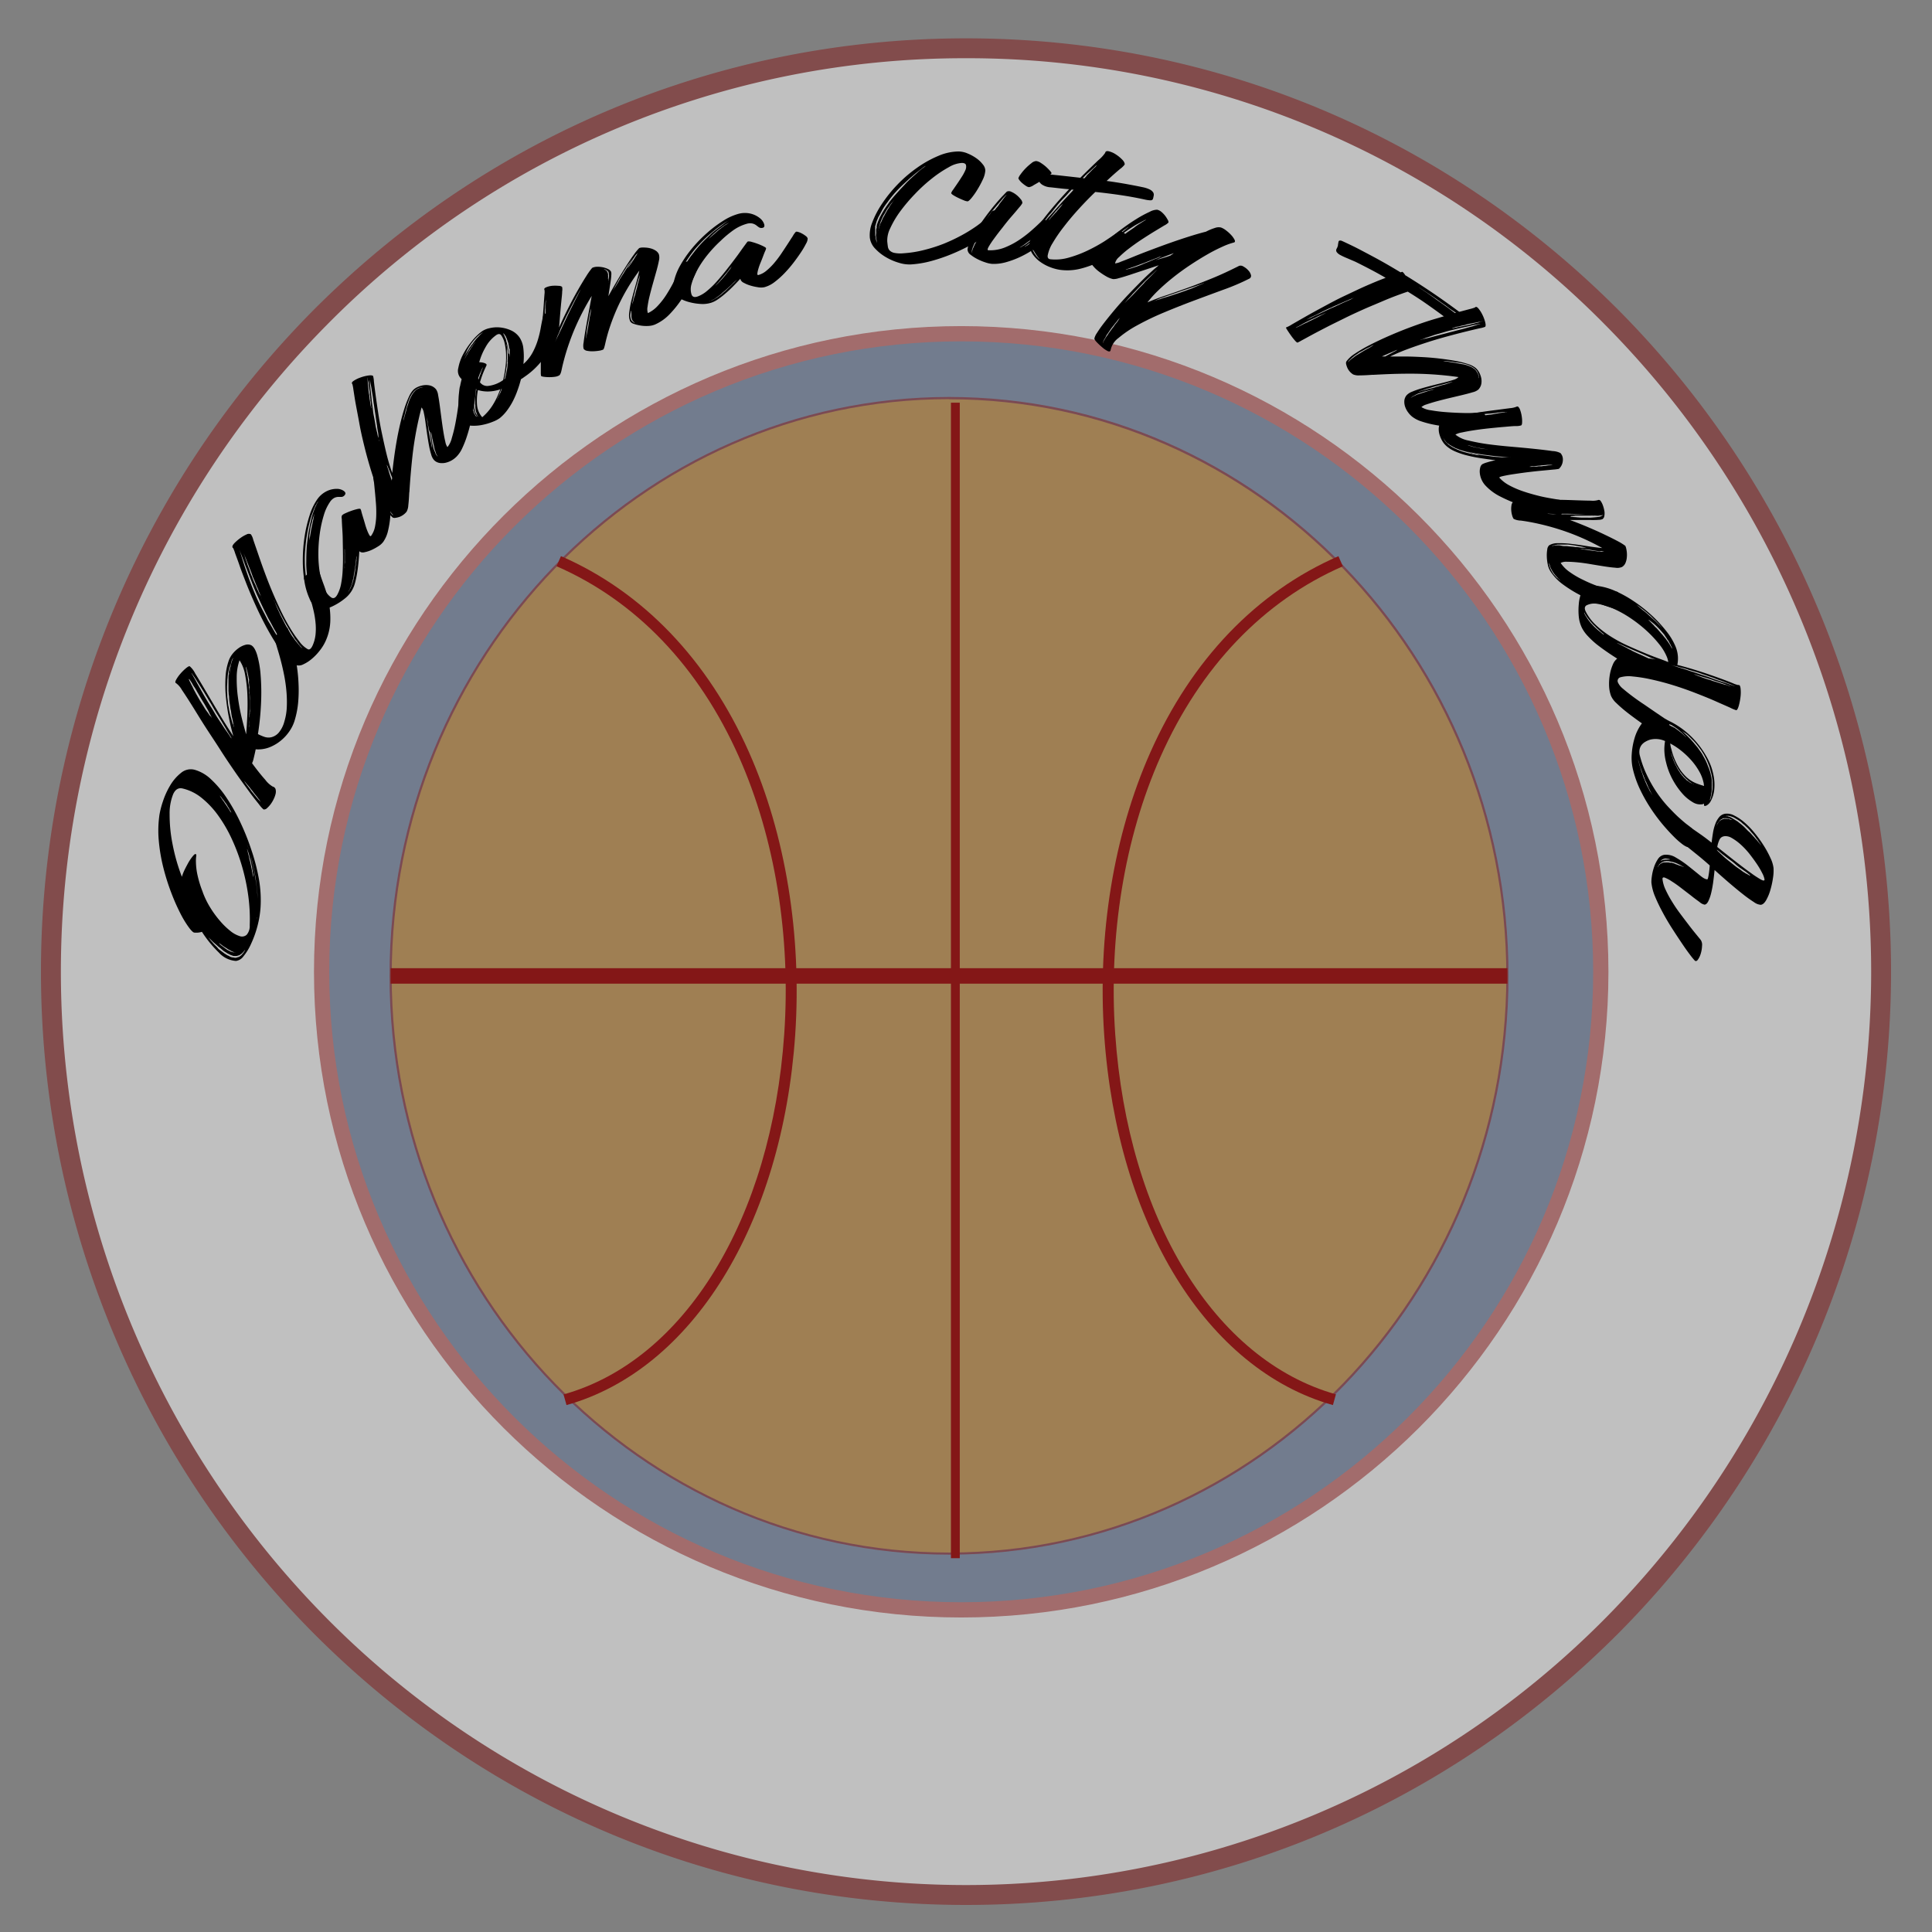 <svg id="Thunder" xmlns="http://www.w3.org/2000/svg" viewBox="0 0 512 512"><rect x="0" y="0" width="512" height="512" fill="#808080" stroke="none"/><defs><style>.cls-1{opacity:0.5;}.cls-2{fill:#fff;}.cls-3{fill:#841717;}.cls-4{fill:#23375b;}.cls-5{fill:#cc8217;}</style></defs><title>Thunder</title><g class="cls-1"><ellipse class="cls-2" cx="256" cy="257.5" rx="242.51" ry="244.7"/><path class="cls-3" d="M256,504.83c-65.48,0-127-25.73-173.35-72.45a248.9,248.9,0,0,1,0-349.77C129,35.89,190.52,10.16,256,10.16S383,35.89,429.35,82.61a248.9,248.9,0,0,1,0,349.77C383,479.1,321.48,504.83,256,504.83Zm0-489.4A237.21,237.21,0,0,0,86.4,86.32a243.63,243.63,0,0,0,0,342.35,238.34,238.34,0,0,0,339.21,0,243.63,243.63,0,0,0,0-342.35A237.21,237.21,0,0,0,256,15.43Z"/></g><g class="cls-1"><ellipse class="cls-4" cx="254.73" cy="257.53" rx="169.5" ry="169.09"/><path class="cls-3" d="M254.73,428.65c-94.58,0-171.52-76.76-171.52-171.11S160.15,86.42,254.73,86.42s171.52,76.76,171.52,171.11S349.31,428.65,254.73,428.65Zm0-338.19c-92.35,0-167.48,74.95-167.48,167.08s75.13,167.07,167.48,167.07,167.48-74.95,167.48-167.07S347.08,90.46,254.73,90.46Z"/></g><g class="cls-1"><ellipse class="cls-5" cx="251.5" cy="258.63" rx="147.98" ry="153.11"/><path class="cls-3" d="M251.5,412c-81.76,0-148.27-68.82-148.27-153.4s66.51-153.4,148.27-153.4S399.77,174,399.77,258.63,333.26,412,251.5,412Zm0-306.22c-81.43,0-147.69,68.55-147.69,152.82S170.06,411.44,251.5,411.44s147.69-68.55,147.69-152.82S332.93,105.81,251.5,105.81Z"/></g><rect class="cls-3" x="103.52" y="256.58" width="295.96" height="4.1"/><rect class="cls-3" x="252.01" y="106.72" width="2.34" height="306.22"/><path class="cls-3" d="M353.24,372.36c-33.37-9.38-57.17-47.89-60.62-98.13-1.82-26.4,2.52-53,12.23-74.84,10.9-24.56,28.14-42.54,49.85-52l1.17,2.68c-21,9.17-37.74,26.64-48.34,50.52C298,222,293.76,248.09,295.54,274c3.37,49,26.33,86.47,58.49,95.51Z"/><path class="cls-3" d="M150.13,372.36l-.79-2.82c32.16-9,55.12-46.53,58.49-95.51,1.79-25.93-2.47-52-12-73.45-10.6-23.88-27.31-41.35-48.34-50.52l1.17-2.68c21.71,9.47,38.95,27.46,49.85,52,9.7,21.86,14,48.44,12.23,74.84C207.29,324.46,183.49,363,150.13,372.36Z"/><path d="M42.27,215.85a23.38,23.38,0,0,1,.9-3.46,20.76,20.76,0,0,1,1.94-4.26A12.13,12.13,0,0,1,48,204.8a4,4,0,0,1,3.62-.79A10.44,10.44,0,0,1,56,206.6a27.13,27.13,0,0,1,4.16,5,49.83,49.83,0,0,1,3.64,6.55,64.07,64.07,0,0,1,2.9,7.34A51.94,51.94,0,0,1,68.62,233a32.15,32.15,0,0,1,.44,7.25,25.94,25.94,0,0,1-.87,5.31,27.69,27.69,0,0,1-1.67,4.6,14.33,14.33,0,0,1-2,3.27,2.89,2.89,0,0,1-2,1.23A6.74,6.74,0,0,1,58,252.44a31,31,0,0,1-4.49-5.5,4.8,4.8,0,0,1-1,.21,6.39,6.39,0,0,1-1,0c-.29,0-.79-.47-1.48-1.4a27.13,27.13,0,0,1-2.25-3.73,54.73,54.73,0,0,1-2.43-5.53,58.61,58.61,0,0,1-2.09-6.67,45.66,45.66,0,0,1-1.19-7.12A29.28,29.28,0,0,1,42.27,215.85Zm13.42,33a2.19,2.19,0,0,1-.29-.26q-.07-.08-.11-.08a.62.62,0,0,0,.11.17.56.56,0,0,0,.14.13.44.44,0,0,1,.14.21l1,1.17.34.34.34.33a3.66,3.66,0,0,1,.38.42,2.4,2.4,0,0,0,.42.41l.44.33.44.33.44.33L60,253a1.63,1.63,0,0,0,.46.25,1.74,1.74,0,0,1,.46.25,2.24,2.24,0,0,0,1,.25,1.25,1.25,0,0,0,.88,0,1.94,1.94,0,0,1,.38-.12.83.83,0,0,0,.39-.2l.33-.24.15-.16.15-.16.24-.27.2-.28a1,1,0,0,0,.22-.47s0,0,.07-.08,0,0,0-.08a.57.57,0,0,1-.11.15l-.13.16a1.77,1.77,0,0,0-.13.24,1.49,1.49,0,0,0-.22.2l-.26.27a.16.16,0,0,0-.13.08.16.16,0,0,1-.13.08l-.33.24a1.85,1.85,0,0,1-.37.12l-.4.12h-.4a.14.14,0,0,1-.11,0,.14.14,0,0,0-.11,0h-.22l-.44-.16-.44-.16a2.65,2.65,0,0,0-.47-.25,1.74,1.74,0,0,1-.44-.25l-.47-.29a3.77,3.77,0,0,1-.44-.29l-.87-.75a6.5,6.5,0,0,1-.8-.67l-.34-.29-.34-.29A13.87,13.87,0,0,1,55.69,248.83Zm2.79,1.38a1,1,0,0,0-.31-.21.82.82,0,0,1-.24-.13.85.85,0,0,1-.22-.17l.22.17a1.59,1.59,0,0,1,.22.21,3.84,3.84,0,0,0,.29.29,3.26,3.26,0,0,0,.36.29l.4.29.43.33.47.33a1.63,1.63,0,0,0,.45.25,1.73,1.73,0,0,1,.45.25,2.94,2.94,0,0,0,.42.13,1.91,1.91,0,0,1,.38.12h.33a.22.22,0,0,0,.26,0h0a1,1,0,0,1-.26,0l-.33-.12-.38-.17a1.82,1.82,0,0,1-.42-.25,3,3,0,0,1-.44-.21,4,4,0,0,1-.44-.29l-.47-.29a3.77,3.77,0,0,1-.44-.29A6.85,6.85,0,0,1,58.49,250.21Zm-4.75-13.79a22.73,22.73,0,0,0,1.94,4A26.83,26.83,0,0,0,58.26,244,19.82,19.82,0,0,0,61,246.68a7.52,7.52,0,0,0,2.52,1.4,1.83,1.83,0,0,0,1.86-.36,3.57,3.57,0,0,0,.8-2.52,44.87,44.87,0,0,0-.4-7.9,53.75,53.75,0,0,0-1.66-7.77,50.84,50.84,0,0,0-2.7-7.21,37.14,37.14,0,0,0-3.59-6.19,23.8,23.8,0,0,0-4.37-4.66,12.53,12.53,0,0,0-5.1-2.52c-1.08-.24-1.91.26-2.48,1.54a13.69,13.69,0,0,0-.93,5.29,39.62,39.62,0,0,0,.75,7.78,50.68,50.68,0,0,0,2.5,8.8,13.17,13.17,0,0,1,.76-1.93q.5-1,1.06-2a13.46,13.46,0,0,1,1.06-1.52c.34-.41.58-.61.73-.58s.26.18.2.47a9.84,9.84,0,0,0-.09,1.56,18.17,18.17,0,0,0,.32,3.07A28.43,28.43,0,0,0,53.74,236.42ZM65.47,223.7a2.31,2.31,0,0,0-.11-.28,2.57,2.57,0,0,1-.11-.28.57.57,0,0,1-.09-.16.57.57,0,0,0,.09.16,2.55,2.55,0,0,0,.11.28,2.41,2.41,0,0,1,.11.28q.13.4.29.91t.37,1.14c.26.89.52,1.93.79,3.14s.52,2.47.74,3.79a37.76,37.76,0,0,1,.52,4.06,33.94,33.94,0,0,1,.09,3.8,7.92,7.92,0,0,1-.08,1.5,2.41,2.41,0,0,1,0,.3,2.63,2.63,0,0,0,0,.3,1.32,1.32,0,0,0-.05.3,1.29,1.29,0,0,1-.05.3,3.19,3.19,0,0,1-.14.68v.23c0,.05,0,.08,0,.07s0,0,0-.07v-.23l.09-.3c0-.1.06-.22.09-.37a1.15,1.15,0,0,0,0-.26,1.15,1.15,0,0,1,0-.26c0-.1,0-.21,0-.34s0-.24,0-.34.06-.5.08-.75,0-.5,0-.75a32.92,32.92,0,0,0,0-3.83q-.18-2-.49-4.16-.34-1.83-.78-3.83c-.13-.56-.27-1.11-.42-1.63s-.29-1-.44-1.41A20.79,20.79,0,0,0,65.47,223.7Zm0,1.27a1.46,1.46,0,0,0,.07.31q.05.16.1.35c0,.13.06.27.09.43l.3,1.17c0,.26.09.49.14.69s.11.44.18.7l.29,1.39q.07.38.13.65c0,.18.08.37.11.57l.08.53a1.9,1.9,0,0,0,.09.38,3,3,0,0,0,.08.31c0-.1,0-.23,0-.38a5.88,5.88,0,0,0-.13-.91c0-.2-.06-.41-.1-.61a6.52,6.52,0,0,1-.09-.68c-.05-.2-.1-.42-.15-.66s-.1-.47-.14-.73-.13-.49-.18-.7-.11-.41-.19-.63a9.21,9.21,0,0,0-.3-1.17l-.27-.79Zm-6.72-13.56-.4-.47a1.16,1.16,0,0,1-.15-.19,2.33,2.33,0,0,1,.14.26,3.92,3.92,0,0,0,.35.54l.23.36a4,4,0,0,0,.27.37,3.35,3.35,0,0,1,.28.41,3,3,0,0,0,.28.41q.62.9,1.06,1.6a1.82,1.82,0,0,0,.36.53,1.4,1.4,0,0,1,.15.18,1.92,1.92,0,0,0-.11-.25,1.07,1.07,0,0,0-.14-.29l-.21-.31-.19-.38a2.31,2.31,0,0,0-.27-.4l-.27-.48a3.39,3.39,0,0,0-.28-.41,4.61,4.61,0,0,1-.3-.41,4.86,4.86,0,0,0-.3-.41l-.28-.33A3,3,0,0,1,58.73,211.41Z"/><path d="M72.71,169.5c-.08-.24,0-.57.39-1a8.33,8.33,0,0,1,1.18-1.16,6.07,6.07,0,0,1,1.26-.81q.59-.27.71,0c.21.6.47,1.42.78,2.43s.6,2.17.89,3.47.55,2.71.77,4.23a43,43,0,0,1,.43,4.69A35.84,35.84,0,0,1,79,186.3a23.79,23.79,0,0,1-1,4.9,10.26,10.26,0,0,1-1.33,2.63,11.5,11.5,0,0,1-2.27,2.46,11.2,11.2,0,0,1-3,1.76,8.24,8.24,0,0,1-3.64.52q-.12.63-.27,1.28t-.32,1.34a5.34,5.34,0,0,1-.37,1.07c1.31,1.8,2.48,3.25,3.49,4.38a6.77,6.77,0,0,0,2,1.82,1,1,0,0,1,.75.72,2.63,2.63,0,0,1,0,1.18,6.3,6.3,0,0,1-.45,1.28,8.26,8.26,0,0,1-.8,1.39,6.75,6.75,0,0,1-1,1.11,1.1,1.1,0,0,1-.95.37,7.59,7.59,0,0,1-1.21-1.36c-.71-.89-1.61-2-2.69-3.49s-2.3-3.13-3.63-5.06-2.68-3.92-4-6-2.68-4.08-4-6.14-2.43-3.91-3.46-5.55-1.91-3-2.65-4.08a5.63,5.63,0,0,0-1.52-1.77c-.28-.1-.28-.41,0-.92a9.08,9.08,0,0,1,1.13-1.6,12.77,12.77,0,0,1,1.47-1.45c.51-.42.85-.59,1-.52a6,6,0,0,1,1.45,1.9c.72,1.16,1.59,2.63,2.63,4.39s2.2,3.72,3.49,5.88,2.62,4.28,4,6.38c-.45-1.55-.86-3.24-1.21-5.06s-.61-3.63-.78-5.42a33,33,0,0,1-.09-5.2,15.71,15.71,0,0,1,.87-4.42,6.27,6.27,0,0,1,1-1.76,8.11,8.11,0,0,1,1.59-1.5,5.5,5.5,0,0,1,1.76-.86,2.23,2.23,0,0,1,1.51.06c.65.29,1.19,1.15,1.63,2.56a26,26,0,0,1,.93,5.3,58.52,58.52,0,0,1,.13,7.23,73.61,73.61,0,0,1-.83,8.49,12.73,12.73,0,0,0,1.64.71,3.39,3.39,0,0,0,1.92.12,3.85,3.85,0,0,0,1.88-1.13,7.48,7.48,0,0,0,1.55-3,15.2,15.2,0,0,0,.65-3.82,31.29,31.29,0,0,0-.09-4.15,39.16,39.16,0,0,0-.58-4.18q-.4-2.06-.88-3.89t-.94-3.31C73.23,170.92,73,170.12,72.71,169.5Zm-8.15,37.24a1.82,1.82,0,0,1,.2.28,3.41,3.41,0,0,0,.22.39,4.85,4.85,0,0,0,.29.41q.15.19.34.45l.4.54a5.37,5.37,0,0,1,.44.59,5.45,5.45,0,0,0,.44.59l.91,1.1.41.5.39.42.33.33a2.1,2.1,0,0,1,.26.31,2,2,0,0,0,.21.27,1.9,1.9,0,0,1-.21-.27l-.52-.78a3,3,0,0,1-.36-.45,5.12,5.12,0,0,0-.42-.54l-.44-.54a7.47,7.47,0,0,1-.46-.62c-.16-.19-.31-.37-.45-.55l-.41-.54-.44-.52q-.19-.23-.38-.43Zm-3-10.77s-.09-.08-.14-.19a2,2,0,0,1-.12-.26,1.81,1.81,0,0,0-.21-.37c-.14-.25-.32-.54-.54-.89s-.45-.74-.69-1.18L59,191.64c-.29-.51-.61-1-.94-1.55s-.67-1.07-1-1.62-.67-1.13-1-1.72-.7-1.09-1-1.66l-1-1.66q-.95-1.54-1.78-2.81c-.25-.42-.49-.79-.71-1.11s-.41-.6-.57-.82a1,1,0,0,0-.23-.29.48.48,0,0,1-.15-.18,1.25,1.25,0,0,1-.12-.21,1.21,1.21,0,0,0,.12.21c.05.08.16.25.33.53s.32.58.53.93.43.76.67,1.22q.74,1.32,1.69,3t2,3.35q.53.81,1,1.64t1,1.62l1,1.52q.47.73.88,1.32l.76,1.08c.23.33.41.61.55.86a2.53,2.53,0,0,0,.24.3,1.06,1.06,0,0,1,.16.2A1.53,1.53,0,0,1,61.57,196Zm1.92-21a13.56,13.56,0,0,0-.75,4.56,35.87,35.87,0,0,0,.35,5.46,52.66,52.66,0,0,0,1,5.33c.42,1.7.81,3.13,1.15,4.28q.2-2.4.32-5.21t0-5.5a36.62,36.62,0,0,0-.58-5A10.16,10.16,0,0,0,63.49,175Zm-1.62,17.23a1.5,1.5,0,0,0,.06.25,1.34,1.34,0,0,0,.08.18.61.61,0,0,1,.07.17q-.06-.32-.16-.66a6,6,0,0,1-.16-.78q-.07-.44-.2-1a4.55,4.55,0,0,1-.13-.54l-.11-.61a5.41,5.41,0,0,0-.1-.69c0-.19-.09-.43-.14-.7-.06-.48-.13-1-.21-1.46a13.47,13.47,0,0,1-.15-1.61c0-.27-.07-.54-.1-.78s0-.5-.06-.77l0-.8c0-.27,0-.53,0-.79,0-.58,0-1.1,0-1.56,0-.26,0-.49,0-.69a6.49,6.49,0,0,1,.06-.68.92.92,0,0,1,0-.31,2.51,2.51,0,0,0,0-.29c.05-.29.08-.49.09-.59a3.19,3.19,0,0,1,.09-.51q.06-.21.1-.43a2.31,2.31,0,0,1,.09-.35,1.17,1.17,0,0,0,.07-.29l.07-.2-.07.2-.22.61a2.8,2.8,0,0,1-.13.46,2.26,2.26,0,0,0-.11.54,1.16,1.16,0,0,1-.06.29,1.21,1.21,0,0,0-.06.29,4.65,4.65,0,0,0-.08.67q-.05.37-.07.71t-.07.71q0,.81-.08,1.62c0,.27,0,.53,0,.8s0,.53,0,.79a5.71,5.71,0,0,1,.06.85,5.39,5.39,0,0,0,.06.84q.06.42.1.78c0,.24.05.5.07.77s.09.52.14.74a5.85,5.85,0,0,1,.11.73c.1.44.19.87.29,1.29s.2.79.3,1.13.18.71.26,1S61.81,192,61.88,192.18ZM56,190.07a1.23,1.23,0,0,1,.22.3l.05.09-.05-.09-.2-.38a4.06,4.06,0,0,0-.3-.56,4.69,4.69,0,0,1-.36-.75q-.2-.38-.45-.82l-.53-.93q-.28-.49-.57-.94l-.6-1c-.18-.33-.38-.65-.58-1s-.39-.63-.57-1a9,9,0,0,0-.54-.88,8,8,0,0,1-.49-.78,4.22,4.22,0,0,0-.39-.67c-.13-.18-.24-.34-.33-.49a.22.22,0,0,0-.11-.12.22.22,0,0,1-.12-.12A.12.12,0,0,1,50,180s0,0,.08.11a3.12,3.12,0,0,1,.15.38,6,6,0,0,1,.29.55c.11.23.23.48.38.75s.26.54.41.84.32.61.5.94.37.66.56,1l.57,1c.21.34.41.66.62,1s.4.62.59.95a7.91,7.91,0,0,0,.56.85l.5.67a5.79,5.79,0,0,0,.45.65C55.83,189.79,55.94,189.94,56,190.07Zm9.22-13.18q-.11-.35-.15-.45a.2.2,0,0,1,0-.16l0,.16.07.18a1.56,1.56,0,0,1,0,.25,1.94,1.94,0,0,0,.07.34,2.46,2.46,0,0,1,.08.42,4,4,0,0,1,.1.42q0,.25.11.5c0,.16,0,.34.08.53s.07.4.1.61l.09.64q0,.32.07.71a3.64,3.64,0,0,1,.1.68c0,.23,0,.48.08.75l.05.77c0,.26,0,.52.05.77q0,.8.06,1.6c0,.25,0,.51,0,.79s0,.54,0,.79q0,.82-.06,1.55t-.06,1.33q0,.67-.05,1.21l-.07.91a1.09,1.09,0,0,1,0,.33,1,1,0,0,0,0,.25,1,1,0,0,1,0,.22,1,1,0,0,0,0-.22,1.45,1.45,0,0,0,.05-.24l0-.32a1.77,1.77,0,0,1,0-.44,3.13,3.13,0,0,0,.05-.51c0-.19,0-.39,0-.58s0-.41.06-.65,0-.47.06-.69,0-.45.06-.69,0-.49,0-.74,0-.49,0-.74,0-.58,0-.85,0-.54,0-.79q0-.8-.06-1.6c0-.26,0-.51-.05-.77l0-.77c0-.27-.06-.52-.08-.75s0-.48-.07-.75L66,180.2c0-.19-.06-.39-.12-.61a4.86,4.86,0,0,0-.11-.58,4.86,4.86,0,0,1-.11-.58l-.12-.47-.11-.39a1.31,1.31,0,0,0-.1-.38A1,1,0,0,1,65.26,176.89Zm-4-1.18q0,.22-.11.46c0,.16-.08.32-.11.46a6.48,6.48,0,0,0-.15,1c0,.3,0,.58-.08.83a4.29,4.29,0,0,1,0,.77,1,1,0,0,0,0-.22,1.21,1.21,0,0,1,.06-.29.65.65,0,0,0,0-.3l.12-.85c0-.32.11-.64.18-1a8.63,8.63,0,0,1,.48-1.75,2.14,2.14,0,0,1,.12-.26,2.25,2.25,0,0,0,.12-.26.3.3,0,0,0,.08-.12l.06-.05-.06.05a.31.31,0,0,1-.08.12l-.16.21a2.24,2.24,0,0,0-.18.28l-.15.41Z"/><path d="M80.57,153.34q-.06-.27.48-.79a7,7,0,0,1,1.29-1,6,6,0,0,1,1.38-.62c.43-.12.68-.05.77.2Q85,152.8,85.82,155a30.24,30.24,0,0,1,1.31,4.64,21.82,21.82,0,0,1,.4,5.14,13.89,13.89,0,0,1-1.38,5.4,12.08,12.08,0,0,1-1.44,2.26,14.05,14.05,0,0,1-2.08,2.17,9.88,9.88,0,0,1-2.3,1.47,2.55,2.55,0,0,1-2.16.09,7.31,7.31,0,0,1-2.28-1.92,33.58,33.58,0,0,1-2.71-3.66q-1.41-2.17-2.83-4.84t-2.68-5.48q-1.27-2.81-2.33-5.47C64.65,153,64,151.39,63.53,150s-.92-2.55-1.23-3.42a9,9,0,0,0-.52-1.35c-.26-.15-.27-.44,0-.87a4.35,4.35,0,0,1,.68-.75,12.2,12.2,0,0,1,1.32-1.08,8.5,8.5,0,0,1,1.51-.87,1.3,1.3,0,0,1,1.18-.08A3.91,3.91,0,0,1,67.1,143c.3.88.69,2,1.16,3.37s1,2.93,1.64,4.67,1.31,3.51,2.06,5.3,1.54,3.56,2.37,5.32a53.89,53.89,0,0,0,2.54,4.76,33.11,33.11,0,0,0,2.5,3.63,7,7,0,0,0,2.21,2c.45.21.87-.13,1.27-1a9.48,9.48,0,0,0,.77-2.88,15.72,15.72,0,0,0,0-3.13,23.52,23.52,0,0,0-.52-3.2q-.37-1.6-.83-3.13t-.92-2.89ZM75,170.75a2.57,2.57,0,0,1,.28.43,1.63,1.63,0,0,0,.21.32.44.44,0,0,0,.18.23q-.27-.5-.64-1l-.7-1.19L73.38,168a8.92,8.92,0,0,0-.5-.92q-.27-.43-.53-.94l-.53-1q-.28-.52-.6-1.06-.58-1.13-1.17-2.33t-1.15-2.42q-.59-1.25-1.13-2.48t-1-2.45l-.9-2.34q-.43-1.12-.81-2.08c-.24-.68-.45-1.28-.65-1.8s-.37-1-.52-1.33l-.46-1.18q.18.52.4,1.23l.45,1.45q.27.85.59,1.85l.75,2.16q.4,1.15.87,2.37t1,2.48q.52,1.27,1.12,2.52t1.21,2.41q.61,1.16,1.16,2.28l.61,1c.19.32.39.66.58,1s.39.67.57,1l.53.86q.52.85,1,1.47Zm5.14,1a1.68,1.68,0,0,0-.23-.22,1,1,0,0,1-.24-.29,4.27,4.27,0,0,1-.61-.73l-.31-.44q-.16-.23-.38-.48t-.35-.5l-.35-.58q-.36-.55-.73-1.17l-.73-1.26q-.76-1.28-1.41-2.52l-.61-1.19-.53-1.08-.44-.92-.33-.71a2.91,2.91,0,0,0-.31-.63l.07.19a.51.51,0,0,0,.1.17.56.56,0,0,1,.11.25c.14.38.38,1,.72,1.76q.25.51.52,1.11t.6,1.22l.65,1.28q.33.66.7,1.29t.75,1.27q.35.62.75,1.18a4.56,4.56,0,0,1,.38.52c.11.18.23.34.35.5l.39.45a3.83,3.83,0,0,1,.32.41,3.25,3.25,0,0,0,.34.38,1.55,1.55,0,0,1,.27.35,2.72,2.72,0,0,0,.28.24,1.73,1.73,0,0,0,.27.17,1.35,1.35,0,0,0,.38.25l.13.06-.13-.06A1.35,1.35,0,0,1,80.1,171.75ZM65.34,148.48c-.11-.28-.2-.53-.3-.75l-.24-.55a3.15,3.15,0,0,0-.22-.54,5.36,5.36,0,0,1,.19.52,5.23,5.23,0,0,1,.2.61q.11.39.27.81t.33,1q.17.51.37,1t.39,1.11a9.36,9.36,0,0,0,.46,1.14,16,16,0,0,0,.9,2.17c.14.34.28.67.42,1s.28.61.39.88.26.52.38.71l.31.52.14.39a.22.22,0,0,0,.07.11,5.27,5.27,0,0,1-.21-.5q-.1-.21-.24-.56t-.34-.77a7.08,7.08,0,0,0-.36-.95c-.15-.32-.29-.64-.42-1q-.41-1-.9-2.17-.2-.59-.41-1.16t-.44-1.1c-.13-.34-.26-.67-.38-1S65.44,148.81,65.34,148.48Z"/><path d="M98.92,126.34c0-.15.19-.29.51-.44a4.47,4.47,0,0,1,1.08-.33,6.57,6.57,0,0,1,1.19-.11,1.29,1.29,0,0,1,.81.2A2.8,2.8,0,0,1,103,127a22.9,22.9,0,0,1,.38,2.71c.1,1.07.15,2.26.17,3.56a35.8,35.8,0,0,1-.14,3.86,24.34,24.34,0,0,1-.59,3.59,8.32,8.32,0,0,1-1.25,2.87,4.64,4.64,0,0,1-1.34,1.19,13.42,13.42,0,0,1-1.84,1,8.25,8.25,0,0,1-1.77.56,1.61,1.61,0,0,1-1.15-.08l-.25-.17q-.07,1.53-.22,3c-.1,1-.22,2-.37,2.86a24.51,24.51,0,0,1-.54,2.5,7.62,7.62,0,0,1-2.79,4.23,15.65,15.65,0,0,1-2.64,1.72,10.63,10.63,0,0,1-2.59,1,2.75,2.75,0,0,1-1.88-.09A5.55,5.55,0,0,1,82,158.59a17.92,17.92,0,0,1-1.34-4.66,34.92,34.92,0,0,1-.41-5.81,41,41,0,0,1,.5-6.09,35.46,35.46,0,0,1,1.31-5.5,15.52,15.52,0,0,1,1.88-4,6.64,6.64,0,0,1,2.72-2.4,6,6,0,0,1,2.65-.58,3.2,3.2,0,0,1,1.81.56q.65.5.3,1a1.23,1.23,0,0,1-.82.57c-.28,0-.59,0-.91,0a2.77,2.77,0,0,0-1.05.24,3.23,3.23,0,0,0-1.22,1.15,12.33,12.33,0,0,0-1.61,3.48,30.94,30.94,0,0,0-1.06,4.83,38.24,38.24,0,0,0-.38,5.4,31,31,0,0,0,.4,5.12A17.74,17.74,0,0,0,86,156a4.81,4.81,0,0,0,1.82,2.36c.58.34,1.1.08,1.57-.76a9.55,9.55,0,0,0,1-2.86,26.23,26.23,0,0,0,.42-3.62q.1-1.91.08-4t-.06-3.91c0-1.23-.08-2.34-.14-3.33s-.1-1.77-.11-2.37a1.47,1.47,0,0,1,.05-.92,2.57,2.57,0,0,1,.88-.56,16.37,16.37,0,0,1,1.56-.64,15.29,15.29,0,0,1,1.56-.47c.48-.11.78-.13.88-.05a2.08,2.08,0,0,1,.26.71q.17.64.44,1.51t.55,1.85a17.45,17.45,0,0,0,.59,1.74,8,8,0,0,0,.56,1.17q.26.41.47.11a6.19,6.19,0,0,0,1-2.39,17.91,17.91,0,0,0,.33-3,30.69,30.69,0,0,0-.09-3.26c-.09-1.1-.17-2.13-.27-3.1s-.17-1.79-.25-2.48A6.23,6.23,0,0,1,98.92,126.34ZM82,155.94a6.89,6.89,0,0,1-.27-1c-.07-.37-.13-.75-.2-1.14s-.09-.86-.14-1.27-.1-.84-.14-1.27-.06-.87-.08-1.32,0-.91,0-1.38q0-1.34.07-2.77t.27-2.83q.07-.67.16-1.33c.06-.44.13-.87.23-1.29s.16-.86.25-1.28.19-.81.28-1.18a19.72,19.72,0,0,1,.6-2.11,2.27,2.27,0,0,1,.15-.42,2.28,2.28,0,0,0,.15-.42,6.45,6.45,0,0,1,.33-.75q.12-.24.29-.62a2.6,2.6,0,0,1,.24-.41.43.43,0,0,0,.08-.15.22.22,0,0,1,0-.09l.08-.11-.23.33a1.33,1.33,0,0,0-.12.2,1.23,1.23,0,0,1-.12.2,1.25,1.25,0,0,1-.16.3,1.28,1.28,0,0,0-.16.3l-.17.37-.2.43a2.3,2.3,0,0,1-.15.42,2.25,2.25,0,0,0-.15.43q-.21.51-.38,1t-.32,1.08q-.32,1.16-.58,2.47t-.47,2.77q-.17,1.4-.28,2.83a27.17,27.17,0,0,0-.08,2.85q0,1.35.15,2.72.06.65.14,1.27c.05.41.11.82.18,1.21a17.83,17.83,0,0,0,.5,2.19,5.12,5.12,0,0,0,.34.95,2.91,2.91,0,0,1,.17.43,3.13,3.13,0,0,0,.17.43,4.45,4.45,0,0,0,.37.69c.13.2.27.39.4.56a.74.74,0,0,0,.17.28,1,1,0,0,1,.17.2.7.7,0,0,0,.2.18.44.44,0,0,1,.16.17,1.11,1.11,0,0,0,.28.23l.24.14.23.13-.06,0a.28.28,0,0,1-.13-.15l-.23-.13a.25.25,0,0,0-.12-.14A.43.43,0,0,1,84,160a.7.7,0,0,1-.3-.39,2.51,2.51,0,0,1-.37-.5,6.67,6.67,0,0,1-.7-1.29l-.31-.85a2,2,0,0,1-.15-.46C82.12,156.29,82.08,156.12,82,155.94Zm12.45-7.56c0-.23.05-.44.07-.62s0-.35,0-.5l0-.44a4.19,4.19,0,0,1,0,.42c0,.13-.05.3-.08.51s-.06.42-.09.65a6.91,6.91,0,0,1-.07.77c0,.27-.09.56-.14.87s-.09.62-.13.91-.09.62-.16,1a2.74,2.74,0,0,0-.09.5,2.88,2.88,0,0,1-.08.5c0,.13,0,.27-.08.42s-.07.31-.11.48-.09.32-.13.47-.08.3-.13.47a1.39,1.39,0,0,1-.13.39,3.81,3.81,0,0,0-.16.38,197.45,197.45,0,0,0-.31.68l-.28.48a1.08,1.08,0,0,1-.12.18l-.09.12-.06.11.06-.11a.71.71,0,0,0,.12-.14.72.72,0,0,1,.12-.14,2.46,2.46,0,0,1,.15-.23.68.68,0,0,0,.12-.25l.19-.32a2.25,2.25,0,0,0,.19-.39,3.94,3.94,0,0,1,.16-.38,1.4,1.4,0,0,0,.13-.39c.06-.15.12-.3.16-.45s.08-.3.13-.47.08-.33.11-.48.07-.31.11-.48a2.86,2.86,0,0,0,.08-.5,2.72,2.72,0,0,1,.09-.5,9.45,9.45,0,0,0,.14-1q0-.45.12-.92c.05-.31.09-.59.12-.85S94.47,148.63,94.48,148.39Zm-3.32,3.79a1.11,1.11,0,0,0,0,.27v0a1.09,1.09,0,0,1,0-.27c0-.13,0-.27.05-.41a4.83,4.83,0,0,1,.09-.54c0-.18,0-.38.06-.6s0-.44,0-.69,0-.47.05-.72,0-.49,0-.74,0-.48,0-.71,0-.45,0-.66a6.09,6.09,0,0,0,0-.65,4.8,4.8,0,0,1,0-.57q0-.24-.06-.46a1.71,1.71,0,0,1,0-.36,1.65,1.65,0,0,1,0-.32l0,.37,0,.37a3.54,3.54,0,0,0,0,.46,4.89,4.89,0,0,0,0,.57,6,6,0,0,1,0,.65q0,.37,0,.71c0,.23,0,.47,0,.71q0,.7,0,1.4c0,.25,0,.47,0,.66a5.14,5.14,0,0,1,0,.57q0,.35,0,.57C91.16,152,91.16,152.08,91.16,152.17Zm-8-15.13c.06-.17.1-.33.14-.47a2.44,2.44,0,0,0,.06-.36c0-.14.07-.25.1-.34s0,0,0,.08a.51.51,0,0,0-.06.12.49.49,0,0,1-.06.12,1.49,1.49,0,0,1-.1.38l-.21.55-.18.57a5.7,5.7,0,0,0-.15.67l-.2.71a5.92,5.92,0,0,0-.17.73l-.11.69-.11.69c0,.24-.07.46-.09.66s0,.37,0,.53,0,.37,0,.5l0,.35,0,.31a.71.71,0,0,1,0-.31l.14-.86.2-1.22c.07-.43.15-.91.26-1.43q.06-.36.15-.71c.06-.23.11-.46.15-.71s.11-.44.15-.63A3.59,3.59,0,0,1,83.17,137Z"/><path d="M121.82,102.68c0-.15.26-.35.7-.58a6,6,0,0,1,1.47-.53,3.31,3.31,0,0,1,1.47,0,.85.85,0,0,1,.69.88,22.12,22.12,0,0,1-.19,2.48c-.12,1-.29,2.12-.5,3.32s-.45,2.44-.72,3.71a36.79,36.79,0,0,1-1,3.65,25.32,25.32,0,0,1-1.25,3.18A7.85,7.85,0,0,1,121,121a6.3,6.3,0,0,1-1.29,1,5.88,5.88,0,0,1-1.56.62,4.28,4.28,0,0,1-1.64.07,2.65,2.65,0,0,1-1.46-.74,3.63,3.63,0,0,1-.78-1.5,20.6,20.6,0,0,1-.61-2.54q-.26-1.45-.49-3t-.42-3c-.13-1-.27-1.8-.43-2.5a3.12,3.12,0,0,0-.6-1.44,89.49,89.49,0,0,0-2.4,12.75c-.42,3.83-.66,7-.82,9.5,0,0,0,.15-.05.35-.06,1.37-.14,2.5-.25,3.37a3.77,3.77,0,0,1-.46,1.68,4.27,4.27,0,0,1-.93.86,4.13,4.13,0,0,1-1,.52,5.74,5.74,0,0,1-1,.23,1.22,1.22,0,0,1-.72-.07l-.15-.12a7.81,7.81,0,0,1-1.72-2.37,37.75,37.75,0,0,1-1.93-4.29c-.64-1.68-1.29-3.53-1.92-5.57s-1.21-4.1-1.73-6.2-1-4.14-1.36-6.14-.71-3.79-1-5.36-.46-2.85-.62-3.82a11.25,11.25,0,0,0-.28-1.51c-.25-.24-.14-.52.32-.84a8.17,8.17,0,0,1,1.78-.88,10.33,10.33,0,0,1,2.1-.54c.68-.1,1.11-.05,1.29.12a6.58,6.58,0,0,1,.22,1.43c.1.9.24,2.05.43,3.46s.42,3,.7,4.84.6,3.66,1,5.53.8,3.73,1.25,5.55a49.33,49.33,0,0,0,1.48,4.9q.19-1.81.48-4t.69-4.47q.4-2.28.92-4.49t1.11-4.06a25,25,0,0,1,1.22-3.19,6.31,6.31,0,0,1,1.22-1.88,4.34,4.34,0,0,1,1.15-.73,5.75,5.75,0,0,1,1.58-.45,4.39,4.39,0,0,1,1.71.1,3.07,3.07,0,0,1,1.53,1,3.53,3.53,0,0,1,.55,1.55q.23,1.19.44,2.8c.14,1.07.29,2.22.45,3.43s.32,2.34.49,3.39.35,2,.53,2.71a3.42,3.42,0,0,0,.56,1.43,6,6,0,0,0,1.15-2.39,38.28,38.28,0,0,0,1-4.13q.44-2.33.76-4.79A36.12,36.12,0,0,0,121.82,102.68Zm-21,27.34-.27-.5a2.39,2.39,0,0,1-.18-.43l-.14-.36.14.36c0,.14.09.3.12.47a2.36,2.36,0,0,0,.21.54,3.43,3.43,0,0,1,.26.66c.07.25.16.49.25.73l.33.75q.16.37.33.82t.37.73q.2.35.37.73l.4.63a4.5,4.5,0,0,0,.38.54,2,2,0,0,0,.33.42,1.13,1.13,0,0,0,.28.3.4.4,0,0,0,.14.07l.11,0,.09.07-.09-.07-.2-.16a.77.77,0,0,1-.13-.14.8.8,0,0,0-.16-.16c-.05-.09-.15-.25-.3-.47l-.33-.57q-.17-.29-.39-.62l-.34-.74q-.16-.37-.37-.77l-.35-.76-.35-.76-.27-.7A5,5,0,0,0,100.82,130Zm3.08-3.52q-.19-.41-.34-.83c-.1-.28-.21-.55-.31-.81l-.3-.71q-.14-.33-.22-.57a.41.41,0,0,0-.1-.17.23.23,0,0,1-.07-.14.23.23,0,0,1-.07-.15c0,.15.08.32.13.53l.2.59c.08.23.16.5.24.78s.17.59.28.9.22.65.33,1l.08.23a2.3,2.3,0,0,0,.08.23c0-.14,0-.29.06-.44S103.89,126.66,103.89,126.5Zm-3.48-10.26a2.91,2.91,0,0,0,0,.31c0,.07,0,.14,0,.21a.41.41,0,0,0,.07.15c0-.21-.08-.45-.11-.71a7.74,7.74,0,0,1-.11-.8q0-.48-.13-1.09t-.19-1.2q-.08-.65-.2-1.39t-.21-1.46q-.12-.74-.23-1.49t-.22-1.54c-.09-.48-.15-1-.2-1.45s-.14-1-.21-1.38-.14-.81-.19-1.18-.11-.7-.18-1-.12-.55-.16-.78a3.79,3.79,0,0,0-.13-.71.4.4,0,0,0,0,.2,3.63,3.63,0,0,1,0,.53c0,.22,0,.5.07.83s.05.69.11,1.05.1.78.15,1.23.09.92.14,1.4.11,1,.18,1.47.14,1,.2,1.57.16,1,.25,1.47.18,1,.26,1.46.14.92.23,1.33.18.81.28,1.18.14.69.21,1S100.35,116,100.41,116.24ZM98.13,107a4.4,4.4,0,0,0,.1.51,2.13,2.13,0,0,1,.07.39,1.11,1.11,0,0,0,.08.35,2.71,2.71,0,0,0,0-.37,8.27,8.27,0,0,1-.12-.95c0-.2,0-.4-.06-.61s0-.45-.06-.71,0-.53-.08-.78-.06-.51-.07-.78a5.64,5.64,0,0,0-.1-.75,5.3,5.3,0,0,1-.09-.75q-.07-.35-.11-.68c0-.22,0-.43-.06-.63s-.08-.32-.12-.46a1.68,1.68,0,0,1-.07-.4,1.14,1.14,0,0,0-.07-.36q.16,2.09.37,4.18a7.15,7.15,0,0,1,.2,1.5c.05.24.09.46.12.68S98.11,106.82,98.13,107Zm16.11,7.37,0,.29a2.73,2.73,0,0,0,0,.4,4.18,4.18,0,0,0,.07.46c0,.15.05.31.07.5a4.53,4.53,0,0,0,.11.63,4.72,4.72,0,0,0,.07.67c0,.21.08.43.14.65s.1.44.14.65a3.44,3.44,0,0,0,.16.58l.24.53a3.8,3.8,0,0,1,.19.48.87.87,0,0,0,.21.37.64.64,0,0,1,.17.25l.21.21L116,121a.47.47,0,0,1-.12-.2,1,1,0,0,0-.15-.27,1.3,1.3,0,0,1-.19-.39,4.54,4.54,0,0,0-.14-.47c-.06-.17-.13-.35-.22-.55l-.12-.62c0-.21-.08-.42-.14-.65s-.1-.44-.14-.65l-.11-.63a2.8,2.8,0,0,1-.14-.57c0-.2-.05-.37-.08-.52Zm-5.75-8.27A8.83,8.83,0,0,1,109,105a7.84,7.84,0,0,1,.63-1l.41-.46a2.14,2.14,0,0,1,.49-.38,6.29,6.29,0,0,1,.87-.4,3.48,3.48,0,0,1,.75-.15l.58,0a.7.7,0,0,0,.34,0s.08,0,.1,0H113a.42.42,0,0,1-.37,0h-.23a1.22,1.22,0,0,0-.28,0,1.28,1.28,0,0,0-.71.09,3,3,0,0,0-1,.43,3.37,3.37,0,0,0-.91.84,7,7,0,0,0-.73,1.12,8.69,8.69,0,0,0-.47,1.09c-.13.36-.25.72-.36,1.07s-.22.71-.32,1.09-.18.66-.25,1-.14.6-.21.84-.14.54-.19.76-.08.42-.1.58l-.13.5.13-.5a5.51,5.51,0,0,0,.19-.58l.2-.75c.08-.29.16-.58.25-.88s.18-.63.25-1,.24-.72.35-1.07S108.35,106.47,108.48,106.11Zm5.16,7.5c-.07-.31-.14-.61-.19-.9a8.13,8.13,0,0,1-.12-.92q-.08-.44-.18-.81c-.07-.25-.12-.48-.17-.71s-.1-.43-.15-.6a4.21,4.21,0,0,1-.11-.48.22.22,0,0,0,0-.14.21.21,0,0,1,0-.14.12.12,0,0,1,0-.12s0,.06,0,.1a.23.23,0,0,0,.06.15.23.23,0,0,1,.06.15l.08.49c0,.18.05.4.07.66.1.46.19,1,.28,1.59s.18,1.21.27,1.82c0,.34.1.65.15.94l.18.87a6.9,6.9,0,0,0,.13.87q.09.39.17.73t.13.6c0,.18.07.34.1.48a1,1,0,0,0,.09.43c0-.13,0-.28,0-.45s-.06-.31-.1-.48-.06-.39-.09-.65a6.77,6.77,0,0,0-.12-.77,4.78,4.78,0,0,1-.1-.84,9,9,0,0,0-.13-.92Q113.7,114.12,113.64,113.61Z"/><path d="M143.94,83.71c.06-.3.31-.52.76-.67a5.21,5.21,0,0,1,1.43-.26,6.23,6.23,0,0,1,1.38.08q.62.11.61.33a28.2,28.2,0,0,1-.42,3.48,19.41,19.41,0,0,1-1.33,4.3,21.92,21.92,0,0,1-2.73,4.57A20.37,20.37,0,0,1,139,99.86l-.46.33a4.82,4.82,0,0,1-.48.3q-.4,1.56-.93,3a22.34,22.34,0,0,1-1.22,2.83,17.45,17.45,0,0,1-1.56,2.49,11.25,11.25,0,0,1-1.91,2,7.76,7.76,0,0,1-1.74.92,15.19,15.19,0,0,1-2.73.84,11.09,11.09,0,0,1-2.88.25,3,3,0,0,1-2.19-.94,4.67,4.67,0,0,1-1-2,13.58,13.58,0,0,1-.39-2.9,19.27,19.27,0,0,1,.19-3.29,26.88,26.88,0,0,1,.64-3.19l-.46-.54a2.91,2.91,0,0,1-.42-2.46,12.52,12.52,0,0,1,1.2-3.47A20.17,20.17,0,0,1,125,90.48a14.27,14.27,0,0,1,2.77-2.71,5.87,5.87,0,0,1,2-.81,8.43,8.43,0,0,1,2.77-.18,9.25,9.25,0,0,1,2.85.76,5.53,5.53,0,0,1,2.32,1.93,6.57,6.57,0,0,1,1,3,18.62,18.62,0,0,1,0,4,11.13,11.13,0,0,0,2.41-3,18.36,18.36,0,0,0,1.44-3.47,26.9,26.9,0,0,0,.79-3.4Q143.66,84.91,143.94,83.71Zm-18,26.13a325.27,325.27,0,0,1-.26-.66,2.65,2.65,0,0,0-.1-.43,2.79,2.79,0,0,1-.1-.43,2.22,2.22,0,0,1-.14-.9,3.59,3.59,0,0,1,0-.41,3.84,3.84,0,0,0,0-.41.74.74,0,0,0-.05-.29.3.3,0,0,1,0-.24.47.47,0,0,1,0-.26,2,2,0,0,1,0,.26.8.8,0,0,0,0,.28,2.1,2.1,0,0,1,0,.31,3.81,3.81,0,0,0,0,.86,4.21,4.21,0,0,1,0,.46,4.48,4.48,0,0,0,0,.46,1.42,1.42,0,0,0,.13.42,1.37,1.37,0,0,1,.13.42.84.84,0,0,0,.15.36.54.54,0,0,1,.09.14.53.53,0,0,0,.09.15,1,1,0,0,0,.15.26l.15.17.12.14,0,0a.06.06,0,0,1,0-.06s0-.05,0-.09a.88.88,0,0,1-.12-.19Zm.41-.25-.14-.34a1.78,1.78,0,0,1-.1-.38,5,5,0,0,1-.14-.9v-.57a2,2,0,0,1-.06-.53q0-.28,0-.59t0-.59q.06-.63.13-1.26c0-.22.06-.43.1-.64s.08-.41.13-.61L126,103l-.07.2c0,.22-.07.43-.11.64a5.23,5.23,0,0,0-.08.66q-.07.63-.13,1.26c0,.24,0,.45,0,.64s0,.38,0,.57a1.61,1.61,0,0,0,0,.31l.05.25a.48.48,0,0,0,0,.27.47.47,0,0,1,0,.26q.05.25.12.46a2.62,2.62,0,0,1,.1.43,3.49,3.49,0,0,1,.11.4.69.69,0,0,1,.1.16.75.75,0,0,0,.1.16,2,2,0,0,0,.28.5.26.26,0,0,0,.11.17.56.56,0,0,1,.13.11l.07.08-.07-.08a.83.83,0,0,0-.2-.32.92.92,0,0,0-.09-.24A1.07,1.07,0,0,1,126.39,109.59Zm1.42,1a13.71,13.71,0,0,0,2.86-3.33,20.28,20.28,0,0,0,1.92-4.07,10.6,10.6,0,0,1-3.24.56,9,9,0,0,1-2.65-.38,14,14,0,0,0-.24,3.94A5.56,5.56,0,0,0,127.81,110.58Zm-.59-9.31a2.37,2.37,0,0,0,2.15,1,8.45,8.45,0,0,0,4-1.55,30.91,30.91,0,0,0,.64-3.6,20.48,20.48,0,0,0,.14-3.36,15.16,15.16,0,0,0-.38-2.83,5.82,5.82,0,0,0-.88-2.06c-.33-.46-.82-.47-1.45,0a9.36,9.36,0,0,0-2.68,3.05A16.89,16.89,0,0,0,127,96a4.25,4.25,0,0,1,1.48.25c.39.16.54.35.45.57s-.34.71-.69,1.53A25.32,25.32,0,0,0,127.21,101.27Zm5.54,2.48a1.48,1.48,0,0,0,.15-.35c0-.12.08-.24.12-.37,0,0-.05,0-.06,0s0,0-.06,0l-.27.72a3.64,3.64,0,0,0-.22.54,2.91,2.91,0,0,1-.19.48,3.67,3.67,0,0,1-.2.46,2.61,2.61,0,0,0-.15.33,2.87,2.87,0,0,1-.13.31,2.14,2.14,0,0,0-.1.25.39.39,0,0,1-.09.17l.35-.7a4.2,4.2,0,0,0,.19-.38c.06-.14.13-.29.21-.45s.15-.31.23-.48S132.67,104,132.75,103.76Zm-6-3.57a1.1,1.1,0,0,0,.06.22,1.38,1.38,0,0,1,.06.22q.08-.3.15-.55c.05-.17.11-.34.18-.52l.19-.5a3.7,3.7,0,0,0,.14-.46l.26-.67.26-.67a.84.84,0,0,1-.1.17,2.06,2.06,0,0,0-.14.22,2.34,2.34,0,0,0-.12.25q-.13.34-.32.74c-.13.27-.26.59-.39.94Zm-3.48-5.35c-.05.14-.11.26-.16.36s-.1.2-.13.29l-.08.2,0,0,.08-.2c0-.09.08-.19.13-.29l.18-.33.22-.38q.12-.21.3-.49l.24-.47a2.44,2.44,0,0,1,.32-.48c.12-.19.23-.36.32-.52a4.15,4.15,0,0,1,.29-.45,3.47,3.47,0,0,0,.33-.46,4.38,4.38,0,0,1,.28-.42c.21-.28.36-.48.43-.6l.16-.21,0,0-.21.25q-.13.14-.45.57l-.65.88c-.22.31-.44.63-.65,1s-.38.62-.54,1Zm0-.9c-.05.07-.07.11-.07.12s0,0,0,.08l0,.07c.05-.07.11-.17.18-.28a1.38,1.38,0,0,1,.17-.3,3.68,3.68,0,0,0,.25-.4,3.33,3.33,0,0,0,.34-.5q.13-.24.32-.52a1,1,0,0,1,.19-.28,1,1,0,0,0,.19-.28,1.47,1.47,0,0,1,.23-.29,1.39,1.39,0,0,0,.23-.29c.07-.12.22-.32.43-.6a6.38,6.38,0,0,0,.41-.53l.44-.48A5.34,5.34,0,0,0,127,89a3.39,3.39,0,0,1,.37-.36.84.84,0,0,1,.16-.16.84.84,0,0,0,.16-.16l.21-.15s0,0,0-.07l-.32.23-.31.23a3.25,3.25,0,0,0-.45.37,6.07,6.07,0,0,0-.48.44,1.75,1.75,0,0,1-.23.24,1.88,1.88,0,0,0-.23.24c-.18.19-.34.38-.49.57l-.47.6-.4.58a5.35,5.35,0,0,0-.38.61,6.83,6.83,0,0,0-.51,1A3.57,3.57,0,0,0,123.32,93.93Zm11.28,2.13c0-.13,0-.24,0-.35s0-.22,0-.35a6.31,6.31,0,0,0,.05-.65q0-.3,0-.62a2.2,2.2,0,0,1,0-.57,2.85,2.85,0,0,0,0-.54c-.11-.64-.19-1.18-.24-1.59a1.72,1.72,0,0,1-.06-.41.23.23,0,0,0,0-.16.23.23,0,0,1,0,.16,1.91,1.91,0,0,0,0,.21c0,.07,0,.15,0,.24s.06.42.09.71a7.81,7.81,0,0,1,0,.93c0,.17,0,.34,0,.52s0,.37,0,.58,0,.42,0,.62a6.46,6.46,0,0,1-.05.65,4.74,4.74,0,0,1,0,.67c0,.13,0,.24,0,.35a1.42,1.42,0,0,1,0,.32c0,.28-.09.53-.12.75a6.46,6.46,0,0,0-.07.71c-.06.26-.11.5-.16.74s-.1.48-.16.74a1.15,1.15,0,0,1-.08.39,1.13,1.13,0,0,0-.08.39l.19-.14.17-.68c.06-.26.11-.5.16-.74s.1-.48.16-.74l.12-.75a7,7,0,0,0,.07-.71c0-.13,0-.24,0-.33S134.6,96.19,134.61,96.06Zm.46-3.63a5.45,5.45,0,0,1-.11-.62,6,6,0,0,0-.11-.62c0-.21-.1-.4-.16-.59s-.12-.36-.19-.53a2.11,2.11,0,0,0-.2-.54,3.14,3.14,0,0,1-.2-.45l-.41-.57-.17-.24,0,.06a.2.2,0,0,1,0,.09.25.25,0,0,0,0,.12,1.87,1.87,0,0,1,.15.26c.05.11.11.24.16.38a3.07,3.07,0,0,0,.19.43,2.12,2.12,0,0,1,.19.53c0,.21.1.4.15.58s.1.37.15.58l.13.61q.06.3.13.61a4.58,4.58,0,0,1,.07.56c0,.19,0,.36,0,.5L135,94a1,1,0,0,1,0,.35.4.4,0,0,0,.06.18s0,.05,0,.1l0-.29a1.87,1.87,0,0,0,0-.37,3.64,3.64,0,0,0,0-.46c0-.15,0-.32,0-.52A2.77,2.77,0,0,0,135.07,92.43Z"/><path d="M180.8,69.68c.09-.21.38-.33.86-.35a6.31,6.31,0,0,1,1.52.15,6.1,6.1,0,0,1,1.4.48c.4.2.57.4.52.6-.41,1.12-1,2.44-1.74,4a41.26,41.26,0,0,1-2.58,4.53,28.26,28.26,0,0,1-3.28,4.13A12.13,12.13,0,0,1,173.58,86a5.17,5.17,0,0,1-1.78.38,9.43,9.43,0,0,1-2-.1,10.3,10.3,0,0,1-1.79-.44,1.7,1.7,0,0,1-1-.67,4.21,4.21,0,0,1-.26-2.28,22.81,22.81,0,0,1,.61-3.35q.47-1.85,1.06-3.9t1-3.92a53.63,53.63,0,0,0-5.12,8.38,54.45,54.45,0,0,0-2.68,6.55,43.44,43.44,0,0,0-1.2,4.3c-.22,1-.4,1.6-.57,1.69a3.69,3.69,0,0,1-1,.29,12.53,12.53,0,0,1-1.59.16,7.07,7.07,0,0,1-1.6-.11,1.38,1.38,0,0,1-1-.55,3.82,3.82,0,0,1,0-1.64c.11-.92.28-2.06.51-3.39s.5-2.8.79-4.37.58-3.11.85-4.61a67.32,67.32,0,0,0-4.8,9.4,64.17,64.17,0,0,0-2.23,6.4c-.47,1.67-.77,2.92-.94,3.76s-.38,1.33-.64,1.5a3,3,0,0,1-1.22.38,10.18,10.18,0,0,1-1.53.09,10.34,10.34,0,0,1-1.36-.1q-.6-.09-.71-.24a5.54,5.54,0,0,1-.06-1.05c0-.66,0-1.51,0-2.55s0-2.22.07-3.56.1-2.69.18-4.08.16-2.75.26-4.09.2-2.56.27-3.63.14-2,.19-2.66a3.84,3.84,0,0,0,0-1.17c-.16-.25,0-.48.42-.67a5.51,5.51,0,0,1,1.54-.4,9.22,9.22,0,0,1,1.73,0c.57,0,.91.16,1,.35a3.28,3.28,0,0,1,0,1.14c0,.65-.11,1.49-.21,2.51s-.21,2.14-.31,3.36-.2,2.45-.3,3.68q1.11-2.5,2.4-5.08c.86-1.72,1.72-3.3,2.54-4.75s1.58-2.7,2.25-3.75a18.15,18.15,0,0,1,1.47-2.08.5.5,0,0,1,.2-.18,3.05,3.05,0,0,1,1.21-.25,6.43,6.43,0,0,1,1.51.13,5.73,5.73,0,0,1,1.38.46,1.71,1.71,0,0,1,.81.7,1.94,1.94,0,0,1,.08.8,14,14,0,0,1-.14,1.47q-.12.87-.3,2t-.34,2.23q1.1-2,2.35-4.13t2.4-3.92c.76-1.2,1.46-2.23,2.08-3.07a12.76,12.76,0,0,1,1.34-1.63s.06,0,.05,0,0,0,.11-.07h.13a1,1,0,0,1,.25-.06,7.84,7.84,0,0,1,1.08,0,6.75,6.75,0,0,1,1.38.21,4.54,4.54,0,0,1,1.32.57,2.26,2.26,0,0,1,.89,1,3.32,3.32,0,0,1,0,1.73q-.23,1.22-.67,2.78t-.93,3.3q-.49,1.74-.87,3.3a25.72,25.72,0,0,0-.53,2.77,3.35,3.35,0,0,0,.09,1.71,8.2,8.2,0,0,0,2.58-1.9,19.89,19.89,0,0,0,2.42-3.14,42.06,42.06,0,0,0,2.18-3.9Q180,71.81,180.8,69.68ZM144.47,93.14c0-.12,0-.26.05-.41a2.54,2.54,0,0,0,0-.44c0-.15,0-.31,0-.48a2.91,2.91,0,0,1,.06-.52q0-.47,0-.94c0-.15,0-.29,0-.44a3.89,3.89,0,0,1,0-.41,1.08,1.08,0,0,0,0-.34.87.87,0,0,1,0-.25,1.2,1.2,0,0,1,0-.22,1.7,1.7,0,0,1-.06.25,2.78,2.78,0,0,0,0,.6,3.85,3.85,0,0,0-.1.85,3.21,3.21,0,0,1,0,.49,2.23,2.23,0,0,0,0,.52q0,.47,0,.94c0,.15,0,.29,0,.44a3.57,3.57,0,0,1,0,.41,2.61,2.61,0,0,0,0,.36.92.92,0,0,1,0,.23,1.12,1.12,0,0,1,0,.22,1.82,1.82,0,0,1,0-.25.47.47,0,0,0,0-.25C144.48,93.4,144.48,93.29,144.47,93.14Zm-.34-3.9c0,.34,0,.63,0,.89s0,.47,0,.64a4.93,4.93,0,0,0,0,.56,2.36,2.36,0,0,1,0-.6q0-.28,0-.66c0-.25,0-.54,0-.88s.05-.69.08-1.05.06-.76.08-1.18.07-.81.09-1.23.05-.84.08-1.26.06-.84.09-1.26,0-.83,0-1.23.05-.8.06-1.15,0-.69.07-1q0-.76,0-1.52a1.11,1.11,0,0,1,0-.22l0-.19a.22.22,0,0,0,0-.16,5.12,5.12,0,0,1,0,.57c0,.17,0,.39,0,.65s0,.56-.08.9-.07.69-.1,1-.06.74-.11,1.14,0,.81,0,1.23-.06.84-.09,1.26q-.12,1.32-.18,2.53T144.13,89.24Zm1.07,1.52c0-.21,0-.43,0-.66s0-.47.07-.72.06-.51.08-.77,0-.53.07-.8,0-.53,0-.78,0-.49,0-.72a3.3,3.3,0,0,0,0-.71,4.25,4.25,0,0,1,0-.64,4.75,4.75,0,0,1,0-.52,2.72,2.72,0,0,0,0-.39.22.22,0,0,0,0-.14.1.1,0,0,1,0-.11s0-.05,0-.09,0,.05,0,.09a.24.24,0,0,0,0,.13.93.93,0,0,1,0,.16l-.06.43-.08.52c0,.21,0,.43-.06.66s-.05.47-.09.72-.06.5-.07.75,0,.51,0,.78,0,.54,0,.8a6.32,6.32,0,0,1,0,.77,3.58,3.58,0,0,0,0,.69,5.75,5.75,0,0,1,0,.63,3.27,3.27,0,0,0,0,.52,3.23,3.23,0,0,1,0,.42.77.77,0,0,1,0,.28s0,.07,0,.09a2.06,2.06,0,0,1,.09-.41c0-.13,0-.26.06-.41Zm7.56-11.86a7.26,7.26,0,0,0,.47-.9,5.25,5.25,0,0,1,.36-.71l.31-.62-.38.61c-.13.21-.26.44-.39.71s-.31.57-.5.89L152.05,80l-.63,1.21-.67,1.3-.66,1.3q-.67,1.4-1.21,2.61-.32.65-.53,1.23a9.72,9.72,0,0,1-.47,1.08,10,10,0,0,0-.37.94,5.51,5.51,0,0,1-.29.72l-.06.23a1.2,1.2,0,0,1-.08.2L147,91c.07-.19.15-.4.24-.62s.22-.45.33-.72.26-.57.43-.91q.5-1,1.1-2.32l1.24-2.63q.64-1.33,1.29-2.62T152.77,78.89Zm3.81,3.68c.06-.39.1-.7.11-.93l.07-.37a.75.75,0,0,1-.07.37c0,.12-.06.27-.11.43s-.09.34-.13.52a7.53,7.53,0,0,0-.28,1.36,3.65,3.65,0,0,0-.15.77,3.9,3.9,0,0,1-.15.77c-.07.29-.12.56-.15.82s-.08.51-.12.76-.08.48-.11.71-.05.44-.07.65l-.07.93a1.09,1.09,0,0,0,0,.34l.06-.37a8.81,8.81,0,0,1,.14-.92q.12-.62.26-1.39t.25-1.55a3.44,3.44,0,0,0,.14-.79,3.31,3.31,0,0,1,.14-.79l.13-.7C156.52,83,156.55,82.79,156.57,82.58Zm4.63-8.28a.71.71,0,0,0,0,.3.48.48,0,0,1,0,.2.39.39,0,0,0,0,.19.38.38,0,0,0,0-.19,1.18,1.18,0,0,0,0-.22,1.63,1.63,0,0,1,.05-.31c0-.23.06-.48.11-.75a2.44,2.44,0,0,0,0-.79,1.64,1.64,0,0,0-.18-.77.42.42,0,0,1-.15-.15.26.26,0,0,0-.13-.12l-.31-.18a1.29,1.29,0,0,0-.53-.2.12.12,0,0,1-.11-.07s0,0-.08,0l0,0a.12.12,0,0,0,.11.07.34.34,0,0,1,.23.1.77.77,0,0,0,.26.16.47.47,0,0,1,.25.21.7.7,0,0,1,.21.27,2.21,2.21,0,0,1,.14.34,2.57,2.57,0,0,1,.08.37,1.55,1.55,0,0,0,0,.39,1.66,1.66,0,0,1,0,.39,1.83,1.83,0,0,0,0,.38A1.13,1.13,0,0,1,161.2,74.3Zm4-1.74a8.72,8.72,0,0,1,.48-.82q.26-.4.5-.78a8.46,8.46,0,0,1,.45-.76l.42-.66a4,4,0,0,0,.34-.55,2.87,2.87,0,0,1,.26-.43.72.72,0,0,0,.1-.16.33.33,0,0,1,.06-.1l.09-.12-.26.35-.32.45c-.12.19-.26.38-.4.57l-.47.64q-.25.35-.49.74a7.22,7.22,0,0,1-.49.8,6.55,6.55,0,0,0-.49.8l-.5.83c-.15.26-.32.52-.51.8a4.37,4.37,0,0,1-.37.74q-.21.34-.39.67l-.3.57a4.07,4.07,0,0,1-.24.42,2.41,2.41,0,0,0-.22.39l.24-.36.3-.44q.18-.27.36-.6l.41-.64c.14-.23.28-.48.42-.76s.31-.52.48-.79S165,72.83,165.18,72.56Zm2.08,10.17a.47.47,0,0,0,0-.26.47.47,0,0,1,0-.2.36.36,0,0,1,0-.18s0,0,0,.06a.06.06,0,0,1,0,.06.06.06,0,0,0,0,.06,1.72,1.72,0,0,0-.16.48l-.08.65a1.61,1.61,0,0,0,0,.39c0,.12,0,.24.05.36a2.49,2.49,0,0,0,.08.35,1.93,1.93,0,0,0,.13.33,1.06,1.06,0,0,0,.43.45,1.37,1.37,0,0,0,.21.16l.18.1.21,0s-.06,0-.07,0,0,0,0,0,0,0-.06-.05a1.86,1.86,0,0,1-.33-.26,1.31,1.31,0,0,1-.36-.51,3.15,3.15,0,0,1-.17-.67c0-.13,0-.24,0-.35s0-.22,0-.35A2.68,2.68,0,0,0,167.26,82.72Zm1-4.42c.05-.27.11-.54.18-.81l.23-.87a6.38,6.38,0,0,0,.21-.84,5.92,5.92,0,0,1,.22-.84l.2-.73a5.43,5.43,0,0,0,.15-.71q.06-.31.12-.55c0-.16.07-.32.1-.46a3.42,3.42,0,0,1,.09-.4.69.69,0,0,1-.09.4,2.41,2.41,0,0,1-.13.46l-.21.57L168.9,75c-.09.28-.18.56-.25.83l-.23.87a5.88,5.88,0,0,0-.21.84,4.28,4.28,0,0,1-.22.8q-.16.8-.3,1.47a4,4,0,0,0-.11.6,2.88,2.88,0,0,1-.06.41l-.09.36a.75.75,0,0,1,.09-.36c0-.12.07-.27.12-.44l.18-.59.18-.73A6.71,6.71,0,0,1,168.24,78.31Zm-.52-9.23c.16-.25.31-.51.46-.75a6.82,6.82,0,0,1,.43-.66,1.13,1.13,0,0,0,.14-.24,1.09,1.09,0,0,1,.14-.24L169,67l-.13.17a1.59,1.59,0,0,1-.21.23,1.53,1.53,0,0,0-.21.23q-.22.29-.47.66a8.93,8.93,0,0,0-.48.78c-.16.26-.31.51-.45.75a7.27,7.27,0,0,1-.42.66,4.18,4.18,0,0,0-.25.51c-.06.08-.08.13-.07.15l.46-.64.46-.66C167.41,69.62,167.57,69.36,167.72,69.08Z"/><path d="M210.87,61.47c.11-.1.33-.1.66,0a4.52,4.52,0,0,1,1,.42,6.62,6.62,0,0,1,1,.65,1.29,1.29,0,0,1,.51.65,2.69,2.69,0,0,1-.41,1.34,21.7,21.7,0,0,1-1.34,2.29q-.86,1.31-2,2.8a33,33,0,0,1-2.43,2.82,22.05,22.05,0,0,1-2.61,2.32,7.64,7.64,0,0,1-2.68,1.35,4.45,4.45,0,0,1-1.75,0,13.14,13.14,0,0,1-2-.45,8.37,8.37,0,0,1-1.7-.71,1.69,1.69,0,0,1-.84-.79l-.09-.28q-1,1.08-2,2.09t-2,1.85a20.86,20.86,0,0,1-1.89,1.47,7.17,7.17,0,0,1-1.74.91,7.56,7.56,0,0,1-2.88.35,15.14,15.14,0,0,1-3-.48,11,11,0,0,1-2.54-1,3,3,0,0,1-1.38-1.29,5.41,5.41,0,0,1-.13-3.34,15.86,15.86,0,0,1,1.7-4.2,30.55,30.55,0,0,1,3.09-4.45,36.57,36.57,0,0,1,4-4.1,32.35,32.35,0,0,1,4.27-3.2,14.46,14.46,0,0,1,3.84-1.77,6.5,6.5,0,0,1,3.53-.07,6.19,6.19,0,0,1,2.39,1.23,3.3,3.3,0,0,1,1.07,1.56c.14.52,0,.82-.35.91a1.22,1.22,0,0,1-1-.09q-.36-.23-.73-.54a2.87,2.87,0,0,0-1-.48,3.13,3.13,0,0,0-1.62.09,11.5,11.5,0,0,0-3.31,1.56A28.42,28.42,0,0,0,191,63.8a34.29,34.29,0,0,0-3.48,3.71,27.49,27.49,0,0,0-2.71,4,15.85,15.85,0,0,0-1.53,3.71,4.65,4.65,0,0,0,0,2.87c.25.62.79.77,1.64.47a8.25,8.25,0,0,0,2.42-1.44,22.5,22.5,0,0,0,2.46-2.36q1.2-1.33,2.41-2.85T194.46,69q1.06-1.39,1.87-2.55c.54-.77,1-1.38,1.32-1.82s.43-.61.59-.65a2.55,2.55,0,0,1,1,.14q.77.2,1.59.51a15.85,15.85,0,0,1,1.48.64q.66.33.71.51a2,2,0,0,1-.22.7c-.17.39-.36.86-.56,1.4s-.43,1.12-.68,1.72a16.37,16.37,0,0,0-.59,1.67,7.57,7.57,0,0,0-.27,1.23q0,.47.29.38a5.68,5.68,0,0,0,2.17-1.18,16.39,16.39,0,0,0,2.07-2.07,28.15,28.15,0,0,0,1.88-2.5q.89-1.33,1.65-2.5c.51-.78.94-1.46,1.3-2A5.9,5.9,0,0,1,210.87,61.47ZM180.31,72.6a6,6,0,0,1,.39-.91l.52-.95c.22-.34.43-.68.63-1s.42-.67.64-1,.46-.67.71-1l.78-1a25.47,25.47,0,0,1,1.69-2q.92-1,1.88-1.89l.91-.88q.46-.43.94-.8t1-.78l.92-.69A18,18,0,0,1,193,58.52a2.07,2.07,0,0,1,.37-.22,2,2,0,0,0,.37-.22,6.08,6.08,0,0,1,.7-.34l.59-.27a2.41,2.41,0,0,1,.43-.15.43.43,0,0,0,.15-.06l.09,0,.12,0-.37.1-.21.08-.21.08a1.2,1.2,0,0,1-.3.12,1.18,1.18,0,0,0-.3.12l-.35.17-.41.19a2,2,0,0,1-.37.22,2,2,0,0,0-.37.22q-.46.24-.91.52t-.89.6q-.93.65-1.91,1.45t-2,1.73q-1,.92-1.88,1.88a23.79,23.79,0,0,0-1.74,2q-.77,1-1.48,2.07-.34.51-.64,1t-.57,1a15.73,15.73,0,0,0-.9,1.89,4.57,4.57,0,0,0-.3.89,2.59,2.59,0,0,1-.12.42,2.81,2.81,0,0,0-.12.42,4.07,4.07,0,0,0-.12.74c0,.23,0,.45,0,.66a.69.69,0,0,0,0,.31.91.91,0,0,1,0,.25.69.69,0,0,0,0,.26.44.44,0,0,1,0,.23,1.12,1.12,0,0,0,.08.34l.11.26.1.24,0-.07a.28.28,0,0,1,0-.19l-.1-.24a.25.25,0,0,0,0-.17.43.43,0,0,1,0-.21.68.68,0,0,1,0-.47,2.36,2.36,0,0,1,0-.6,6.19,6.19,0,0,1,.22-1.38l.26-.8a1.78,1.78,0,0,1,.15-.43C180.17,72.9,180.24,72.75,180.31,72.6Zm14,2.54.42-.41.32-.34.27-.31-.29.27-.36.32-.45.42a6.16,6.16,0,0,1-.51.52l-.62.55-.64.58q-.31.29-.69.6a2.42,2.42,0,0,0-.36.31A2.52,2.52,0,0,1,191,78l-.31.26-.37.27-.37.26-.37.26a1.2,1.2,0,0,1-.33.21l-.34.17a215.2,215.2,0,0,0-.64.29l-.5.17-.2,0-.14,0-.11,0,.11,0,.18,0,.18,0,.25-.07a.6.6,0,0,0,.24-.1l.33-.11a2.1,2.1,0,0,0,.37-.16l.34-.17a1.23,1.23,0,0,0,.33-.21l.38-.22.37-.26.37-.27.37-.27a2.54,2.54,0,0,0,.36-.31,2.45,2.45,0,0,1,.36-.31,8,8,0,0,0,.69-.62c.2-.2.41-.4.63-.6l.59-.55Q194.06,75.39,194.29,75.13Zm-4.78.64a1,1,0,0,0-.19.18l0,.05,0-.05a1,1,0,0,1,.19-.18l.28-.27a4.41,4.41,0,0,1,.38-.34l.4-.4.43-.48c.16-.15.31-.32.46-.49l.45-.52.43-.52c.13-.17.26-.33.37-.5a5.14,5.14,0,0,0,.38-.48,4.27,4.27,0,0,1,.34-.43q.13-.19.23-.37a1.52,1.52,0,0,1,.19-.29,1.46,1.46,0,0,1,.18-.24l-.23.26-.23.26a3.25,3.25,0,0,0-.27.35,4.51,4.51,0,0,0-.33.43,5.3,5.3,0,0,1-.38.48l-.43.51-.43.52-.86,1-.4.47a4.37,4.37,0,0,1-.37.39,5,5,0,0,0-.37.39Zm2.81-16.19.39-.26a2.31,2.31,0,0,0,.26-.23l.28-.19s0,0-.05.05l-.12.05-.12.05a1.29,1.29,0,0,1-.3.22l-.48.27-.47.31a5.16,5.16,0,0,0-.51.4l-.57.4a5.29,5.29,0,0,0-.56.43l-.49.43-.49.44-.46.43-.35.36-.32.35-.22.24-.19.21a.63.63,0,0,1,.19-.21l.62-.54.88-.77,1-.89a6.42,6.42,0,0,1,.53-.42c.18-.13.36-.27.53-.42l.49-.37A3.19,3.19,0,0,1,192.31,59.59Z"/><path d="M262.72,56.17a1.2,1.2,0,0,1,.93-.4,4.4,4.4,0,0,1,1.5.11,3,3,0,0,1,1.28.62.83.83,0,0,1,.21,1.08,6.64,6.64,0,0,1-1.72,2.16,28.71,28.71,0,0,1-3.28,2.55,50.75,50.75,0,0,1-4.36,2.63,53.22,53.22,0,0,1-5.07,2.41,44.87,44.87,0,0,1-5.4,1.84,26.83,26.83,0,0,1-5.48.91,9.37,9.37,0,0,1-3.11-.44,14.92,14.92,0,0,1-3.41-1.47,12.46,12.46,0,0,1-2.88-2.28A5.1,5.1,0,0,1,230.51,63a8.87,8.87,0,0,1,.66-4.08A24.36,24.36,0,0,1,233.74,54a36.45,36.45,0,0,1,4.07-5.06A35.64,35.64,0,0,1,243,44.48a29.07,29.07,0,0,1,5.63-3.15A14,14,0,0,1,254,40.14a6.39,6.39,0,0,1,2.43.53,11.67,11.67,0,0,1,2.33,1.28,7.82,7.82,0,0,1,1.72,1.65,2.63,2.63,0,0,1,.64,1.59,6.65,6.65,0,0,1-.67,2.4A25.22,25.22,0,0,1,259,50.28a18.14,18.14,0,0,1-1.53,2.18c-.5.6-.85.9-1.07.9a3.24,3.24,0,0,1-1-.28q-.7-.28-1.43-.63a12.74,12.74,0,0,1-1.31-.71c-.39-.24-.58-.44-.58-.58a2.46,2.46,0,0,1,.44-.79l1.06-1.54q.62-.9,1.24-1.88a11.48,11.48,0,0,0,1-1.82,2.18,2.18,0,0,0,.18-1.39c-.11-.37-.47-.55-1.09-.56a7.66,7.66,0,0,0-3.42,1.1,31.39,31.39,0,0,0-4.42,2.94,42.41,42.41,0,0,0-4.56,4.15A45.73,45.73,0,0,0,238.58,56a25.24,25.24,0,0,0-2.65,4.47,7.22,7.22,0,0,0-.8,3.5q.07.73.16,1.36a1.9,1.9,0,0,0,.49,1.06,2.47,2.47,0,0,0,1.25.63,8.25,8.25,0,0,0,2.39.1,29.73,29.73,0,0,0,5.51-.88A41.2,41.2,0,0,0,250,64.63a45.93,45.93,0,0,0,4.57-2.13,39.25,39.25,0,0,0,3.82-2.31A25,25,0,0,0,261.18,58,8.06,8.06,0,0,0,262.72,56.17ZM232.39,59.5a2.35,2.35,0,0,0,.17-.42,4,4,0,0,1,.17-.46l.2-.46c.07-.15.13-.32.2-.5.31-.59.67-1.22,1.07-1.9.11-.18.22-.35.33-.51s.22-.32.33-.51l.34-.47q.17-.23.34-.5.74-1,1.53-1.9t1.63-1.82l.82-.86.76-.82.8-.78.75-.7,1.35-1.2q.6-.54,1.11-.93l.77-.58a2,2,0,0,0,.26-.23l-.33.19a3.23,3.23,0,0,0-.32.23l-.45.35-1.18.91q-.67.53-1.42,1.19-.38.31-.78.68l-.83.76-.86.8-.85.84a30,30,0,0,0-3.16,3.76,15.22,15.22,0,0,0-1.34,2l-.53,1-.53.95c-.07.18-.13.34-.2.5l-.2.46-.27.91-.14.46a.27.27,0,0,0,0,.19.46.46,0,0,1,0,.22.41.41,0,0,0,0,.21.42.42,0,0,1,0,.21.41.41,0,0,0,0,.21.43.43,0,0,1,0,.21.67.67,0,0,1,0,.19.69.69,0,0,0,0,.19.8.8,0,0,1,0,.37,1.58,1.58,0,0,1,0,.33.64.64,0,0,0,.07.32l.07.58a1.15,1.15,0,0,0,.06.27,1.1,1.1,0,0,1,.06.23c0,.1,0,.16.08.18l0,.22a1.13,1.13,0,0,1,.15.24.16.16,0,0,0,0,.11.12.12,0,0,1,0,.07v0a.12.12,0,0,0,0-.07.16.16,0,0,1,0-.11.78.78,0,0,0-.09-.29l0-.36a1.69,1.69,0,0,1-.12-.5l-.07-.58a1.61,1.61,0,0,1,0-.31,2.44,2.44,0,0,1,.05-.36.49.49,0,0,1,0-.17.65.65,0,0,0,0-.2.25.25,0,0,0,0-.17.42.42,0,0,1,0-.21.67.67,0,0,1,0-.18.71.71,0,0,0,0-.19,1.28,1.28,0,0,0,.07-.21,1.16,1.16,0,0,1,.07-.21.42.42,0,0,0,0-.21.41.41,0,0,1,0-.21Zm1.17-.7c.1-.25.21-.52.33-.78a6.23,6.23,0,0,1,.45-.83c.14-.28.28-.55.43-.81l.43-.77a7.42,7.42,0,0,0,.47-.74,6.37,6.37,0,0,1,.42-.66l.68-.93.29-.39q-.12.16-.29.35a2.35,2.35,0,0,1-.35.43,4.65,4.65,0,0,0-.46.55l-.45.64-.5.72-.43.77c-.14.26-.31.53-.49.81-.28.56-.52,1.1-.71,1.61a1.49,1.49,0,0,0-.15.38l-.09.38a.93.93,0,0,0-.12.34,3.4,3.4,0,0,1-.06.34c-.06.23-.1.41-.13.56a1.37,1.37,0,0,0,0,.44.74.74,0,0,0,0,.3v0a.74.74,0,0,1,0-.3.28.28,0,0,0,0-.19.44.44,0,0,1,0-.22l.09-.29.09-.28c0-.12.06-.24.09-.34s.06-.21.09-.34a1.52,1.52,0,0,0,.15-.38A1.49,1.49,0,0,1,233.56,58.8Z"/><path d="M276.33,58.32q.21-.16.75,0a3.69,3.69,0,0,1,1.09.53,4.13,4.13,0,0,1,1,.94,1.54,1.54,0,0,1,.35,1.15,3,3,0,0,1-.81,1.23,18.82,18.82,0,0,1-2,1.86q-1.25,1-2.87,2.1a27,27,0,0,1-3.44,1.94,24,24,0,0,1-3.74,1.4,11.87,11.87,0,0,1-3.77.46,7.08,7.08,0,0,1-1.65-.36,13.79,13.79,0,0,1-2.14-.87,10.73,10.73,0,0,1-1.88-1.19,1.78,1.78,0,0,1-.81-1.38,6,6,0,0,1,.7-2.26,26.28,26.28,0,0,1,1.8-3.15Q260,59,261.3,57.25t2.5-3.16q1.18-1.41,2.08-2.33c.59-.62.94-1,1-1a1.27,1.27,0,0,1,1.12.07,5.7,5.7,0,0,1,1.39.84,7,7,0,0,1,1.13,1.15,1.58,1.58,0,0,1,.42,1,5.52,5.52,0,0,1-.83,1.13q-.81,1-2,2.36t-2.43,3q-1.27,1.58-2.24,2.93A21.79,21.79,0,0,0,262,65.41c-.33.6-.35.9-.07.91a10.46,10.46,0,0,0,4.4-.75,20.86,20.86,0,0,0,3.93-2.1,31.21,31.21,0,0,0,3.41-2.67C274.74,59.86,275.62,59,276.33,58.32Zm-18.79,6.19a5.42,5.42,0,0,1,.37-.61l.44-.69.57-.9a4.34,4.34,0,0,1,.32-.52,3.38,3.38,0,0,0,.32-.56l.39-.57a5.18,5.18,0,0,1,.45-.57c.26-.41.54-.82.85-1.25s.63-.86,1-1.28l.93-1.28q.47-.64.94-1.24a5.32,5.32,0,0,0,.37-.42l.17-.25.14-.23a2.63,2.63,0,0,1,.27-.37c.27-.33.5-.62.69-.88l.49-.67a1.72,1.72,0,0,0,.21-.25,26.32,26.32,0,0,1,.28-.35h-.06l-.55.56a8.52,8.52,0,0,0-.58.67c-.21.26-.45.54-.72.84l-1.45,1.71q-.64.76-1.56,2T260,60q-.81,1.26-1.38,2.31l-.48.92c-.15.28-.26.51-.35.71a.6.6,0,0,0-.13.29.28.28,0,0,1-.06.18A.42.42,0,0,0,257.54,64.51Zm2.94-3.4.23-.43a3.35,3.35,0,0,1,.23-.36,1,1,0,0,0,.2-.32,1.13,1.13,0,0,1-.2.29l-.29.34a2.73,2.73,0,0,0-.29.45q-.38.5-.77,1.08l-.76,1.3-.38.65a4.83,4.83,0,0,0-.32.65l-.25.58a3.32,3.32,0,0,0-.19.58,1.11,1.11,0,0,0-.13.45c0,.13,0,.26,0,.38a.24.24,0,0,0,.11.22s0,0,.06.07-.06,0-.06-.07-.06-.1-.05-.22a2.67,2.67,0,0,1,.2-.84c.08-.17.17-.35.25-.54l.25-.58.76-1.3a4.75,4.75,0,0,1,.32-.65q.19-.32.38-.61t.38-.59A4.26,4.26,0,0,0,260.48,61.11ZM272.7,49.6a1.84,1.84,0,0,1-.79-.32,8.83,8.83,0,0,1-.92-.68,4.88,4.88,0,0,1-.76-.77,2,2,0,0,1-.35-.57,3,3,0,0,1,.54-1,13.09,13.09,0,0,1,1.29-1.56,13.5,13.5,0,0,1,1.6-1.43,2.16,2.16,0,0,1,1.3-.59,2.89,2.89,0,0,1,1.26.52,10.2,10.2,0,0,1,1.33,1,13.6,13.6,0,0,1,1.05,1.06c.29.34.43.56.42.65s-.29.34-.82.72-1.15.8-1.86,1.23-1.38.83-2,1.17A3.17,3.17,0,0,1,272.7,49.6Zm-1.82,15.68.41-.22.48-.29a4,4,0,0,0,.45-.33,4,4,0,0,1,.46-.33,4,4,0,0,0,.46-.33l.4-.33.4-.33.34-.3a2.93,2.93,0,0,0,.24-.27.67.67,0,0,1,.24-.2,1.21,1.21,0,0,1,.14-.17l-.2.16a1.22,1.22,0,0,0-.26.18l-.27.25a8.81,8.81,0,0,0-.79.59l-.4.33a4,4,0,0,1-.46.33,4,4,0,0,0-.46.33,4.3,4.3,0,0,1-.45.33,2.77,2.77,0,0,1-.42.3l-.41.26-.58.4a.64.64,0,0,1-.25.13l.25-.13A2.45,2.45,0,0,0,270.88,65.28Zm5.23-3.49.25-.31a1.14,1.14,0,0,1,.24-.23l.21-.2-.21.2-.3.21a1.46,1.46,0,0,0-.31.28,2.38,2.38,0,0,1-.38.35,4.58,4.58,0,0,0-.44.38c-.14.13-.29.27-.44.4l-.5.43-1,.79a3.61,3.61,0,0,1-.43.36l-.43.33-.36.28-.29.18a.74.74,0,0,1-.19.13l-.06,0,.06,0,.09,0a.47.47,0,0,0,.16-.06,2,2,0,0,1,.32-.19,2,2,0,0,0,.39-.26l.43-.33.49-.32,1-.79.5-.43c.16-.13.3-.26.44-.4l.41-.4C275.9,62,276,61.91,276.11,61.8Z"/><path d="M296.35,61.44a1,1,0,0,1,1,0,4.54,4.54,0,0,1,1.23.89,4.73,4.73,0,0,1,.87,1.16c.2.39.2.66,0,.79-1.07.77-2.3,1.62-3.69,2.57a35,35,0,0,1-4.47,2.56,26.18,26.18,0,0,1-5,1.81,14.27,14.27,0,0,1-5.43.28,12.11,12.11,0,0,1-2.38-.63,11.42,11.42,0,0,1-2.71-1.41,8.29,8.29,0,0,1-2.19-2.23,4.59,4.59,0,0,1-.7-3.1,6.56,6.56,0,0,1,1-2.28,40.28,40.28,0,0,1,2.4-3.5q1.48-1.95,3.32-4.09t3.72-4.12c-.87-.06-1.71-.14-2.53-.24l-2.33-.26a4.53,4.53,0,0,1-2.4-.78,2.28,2.28,0,0,1-.85-1.24,1.61,1.61,0,0,1,.15-1.14c.19-.34.42-.49.68-.47l1.87.19,2.83.29,3.06.34,2.5.28c2-2,3.62-3.56,4.78-4.66a9.59,9.59,0,0,0,1.8-1.94c.07-.41.4-.55,1-.41a5.9,5.9,0,0,1,1.83.82,9.49,9.49,0,0,1,1.7,1.39c.5.51.7,1,.63,1.31a5.75,5.75,0,0,1-1.21,1.16c-.78.65-2,1.7-3.56,3.17q3.15.43,5.72.91c1.71.31,3,.57,3.73.73a7.68,7.68,0,0,1,2,.64,2.28,2.28,0,0,1,.87.74,1.16,1.16,0,0,1,.16.83c-.05.29-.11.58-.19.86s-.33.45-.75.43a9.31,9.31,0,0,1-1.52-.23q-3.06-.67-6.38-1.16t-6.64-.83q-2.09,2-4.32,4.44T282,60a39.13,39.13,0,0,0-3,4.35,9.54,9.54,0,0,0-1.35,3.35q-.11.87.65,1a12.6,12.6,0,0,0,4.91-.42,30.49,30.49,0,0,0,4.92-1.84,43.25,43.25,0,0,0,4.56-2.5C294.11,63,295.34,62.18,296.35,61.44Zm-21.29,6.84a1.36,1.36,0,0,0,.32.33l.16.13a.43.43,0,0,1-.1-.12l-.13-.18-.18-.22a.68.68,0,0,1-.18-.22,1.41,1.41,0,0,0-.18-.26l-.21-.3a2.37,2.37,0,0,1-.2-.33l-.18-.29-.18-.29a2,2,0,0,1-.3-.54l-.1-.21a.32.32,0,0,1,0-.17.12.12,0,0,1,0-.11v0l0,.15a.56.56,0,0,0,0,.17l.07.25a1,1,0,0,1,.06.25.7.7,0,0,0,.12.29,2.49,2.49,0,0,1,.18.31,2.9,2.9,0,0,0,.18.31c.14.21.28.41.44.61A3,3,0,0,0,275.06,68.28Zm2.87-11.19-.82,1.09a8.89,8.89,0,0,0-.6.86l-.46.73a.39.39,0,0,0,.14-.17,1.62,1.62,0,0,0,.18-.22l.26-.32q.29-.34.66-.81t.88-1l1.25-1.39L281,54.09q.8-.9,1.64-1.79l1.55-1.65.16-.2.16-.2a2.35,2.35,0,0,1-.52,0,.56.56,0,0,0-.12.13.68.68,0,0,1-.12.13q-.39.39-.85.92t-1,1.07c-.35.36-.68.71-1,1.06s-.56.64-.76.89q-.61.74-1.14,1.42T277.92,57.09Zm.11,1.15a.81.81,0,0,0,.22-.22,2.59,2.59,0,0,1,.22-.29l.66-.7.34-.39a4.52,4.52,0,0,1,.4-.41c.1-.14.22-.28.34-.42l.34-.38.31-.39.3-.35.55-.71-.73.65-.3.35-.3.35a2.91,2.91,0,0,1-.37.4,2.29,2.29,0,0,0-.38.44l-.67.81-.3.37-.29.34a1.94,1.94,0,0,0-.23.31,2.57,2.57,0,0,1-.16.24,1,1,0,0,1-.15.2ZM288.13,46a4.58,4.58,0,0,1-.36.35,1.43,1.43,0,0,0-.2.19l-.2.23-.44.42.46.07.37-.43a1.3,1.3,0,0,0,.17-.22,1.07,1.07,0,0,1,.13-.18l.32-.32q.56-.54,1-1a6.18,6.18,0,0,1,.82-.78,2.8,2.8,0,0,0,.25-.28l.17-.21a.91.91,0,0,1,.17-.2,1.27,1.27,0,0,0-.17.16.69.69,0,0,0-.27.18l-.29.29c-.27.23-.55.49-.85.78S288.55,45.64,288.13,46Z"/><path d="M328.37,70.46a1.3,1.3,0,0,1,1.14.17,4.7,4.7,0,0,1,1.28,1,2.81,2.81,0,0,1,.72,1.23.82.82,0,0,1-.46,1,58.35,58.35,0,0,1-6.71,2.87q-3.87,1.42-7.94,2.94t-8,3.17a72,72,0,0,0-7,3.36,29.3,29.3,0,0,0-5,3.38,5.26,5.26,0,0,0-2.07,3.18c-.06.39-.32.48-.77.28a6.48,6.48,0,0,1-1.46-1,16.79,16.79,0,0,1-1.46-1.37c-.45-.48-.66-.81-.61-1a4.26,4.26,0,0,1,.67-1.42,30.88,30.88,0,0,1,1.8-2.56q1.15-1.5,2.72-3.38t3.47-3.91q1.9-2,4-4.1t4.4-4l-4.24,1.4-3.67,1.22c-1.1.35-2,.63-2.76.82a4.24,4.24,0,0,1-1.46.22,6.24,6.24,0,0,1-1.83-.74,17.39,17.39,0,0,1-1.89-1.25,8.63,8.63,0,0,1-1.49-1.4,1.92,1.92,0,0,1-.56-1.16A4.82,4.82,0,0,1,290.41,67a24.67,24.67,0,0,1,2.84-3,48.92,48.92,0,0,1,3.85-3.18q2.11-1.58,4.07-2.79a29.62,29.62,0,0,1,3.5-1.89,4.17,4.17,0,0,1,2-.56,2.72,2.72,0,0,1,1.17.62,6.41,6.41,0,0,1,.95,1,7.7,7.7,0,0,1,.67,1.06,1.16,1.16,0,0,1,.2.71,4.2,4.2,0,0,1-1.11.78l-2.67,1.61c-1.06.65-2.2,1.37-3.4,2.16s-2.31,1.59-3.34,2.38a26.63,26.63,0,0,0-2.58,2.23,3,3,0,0,0-1.06,1.68,5.17,5.17,0,0,0,1.54-.45c.87-.33,2-.77,3.31-1.31s2.85-1.14,4.55-1.78,3.42-1.28,5.18-1.9,3.46-1.19,5.11-1.71,3.11-.94,4.39-1.26a14.31,14.31,0,0,1,2.41-1,2.84,2.84,0,0,1,1.58-.11,4.79,4.79,0,0,1,1.31.74,10.11,10.11,0,0,1,1.36,1.22,5.71,5.71,0,0,1,.9,1.23c.2.38.18.63-.05.76a18.46,18.46,0,0,0-3.1,1.12,45,45,0,0,0-4.08,2.09q-2.18,1.25-4.53,2.81t-4.47,3.25q-2.12,1.69-3.91,3.41a29.21,29.21,0,0,0-2.92,3.22c1.44-.61,3-1.23,4.83-1.83s3.69-1.28,5.73-2,4.2-1.59,6.5-2.52S325.85,71.73,328.37,70.46Zm-34.37-6c.05,0,.08-.07.08-.1s0,0,.08-.06,0,0,.08-.06,0,0-.08.06a1,1,0,0,0-.22.15l-.33.22a2.06,2.06,0,0,0-.35.33l-.39.36-.46.42c-.16.17-.31.34-.44.5l-.44.5-.18.27-.18.27-.17.25-.17.25a2.23,2.23,0,0,0-.26.51,3.07,3.07,0,0,1-.18.45l-.14.72.07.24v0a.18.18,0,0,0,0-.1.28.28,0,0,1,0-.13l.06-.29a.88.88,0,0,1,.19-.37l.21-.45a3.7,3.7,0,0,1,.28-.51l.28-.51a.67.67,0,0,0,.21-.26.72.72,0,0,1,.21-.26,3.41,3.41,0,0,1,.41-.5,4.38,4.38,0,0,0,.4-.47l.44-.46.36-.4.32-.31A1.68,1.68,0,0,1,294,64.45Zm1.52-.38.68-.54.77-.63c.26-.22.54-.44.85-.65s.59-.43.85-.65l.92-.63.92-.63q.4-.33.79-.6t.77-.49l1.17-.75a1.66,1.66,0,0,0,.46-.27l-.14,0-.15.1-.22.08-.57.31-.71.39a16.26,16.26,0,0,0-1.74,1l-.91.59c-.15.09-.3.2-.46.32s-.31.22-.46.32q-.46.32-.88.66l-.82.68a2.1,2.1,0,0,0-.39.32l-.33.33-.32.29-.32.29a5.83,5.83,0,0,0-.52.52c-.14.16-.26.29-.37.4l-.12.14a.26.26,0,0,0-.06.12c-.05,0-.08.07-.08.1l.38-.3.39-.37A6.26,6.26,0,0,1,295.51,64.08Zm0-1.16a2.92,2.92,0,0,0-.25.27.89.89,0,0,1-.16.17l-.16.16.22-.14a.5.5,0,0,0,.22-.14l.24-.25.34-.25a2.91,2.91,0,0,0,.35-.29,3.61,3.61,0,0,1,.39-.32,2.34,2.34,0,0,0,.4-.35l.78-.65.7-.55a7.53,7.53,0,0,1,.64-.54l-.23.14a.75.75,0,0,0-.26.15l-.28.22a3.43,3.43,0,0,1-.37.24,1.85,1.85,0,0,0-.38.28,3.41,3.41,0,0,1-.39.31,3.43,3.43,0,0,0-.39.31,3.69,3.69,0,0,0-.42.31l-.36.32-.32.31A3.46,3.46,0,0,1,295.52,62.92ZM296.3,85a4.18,4.18,0,0,1,.55-.82,1.73,1.73,0,0,0,.25-.32,1.71,1.71,0,0,1-.25.32l-.34.32a2.27,2.27,0,0,0-.36.43,5.45,5.45,0,0,1-.41.53c-.16.18-.32.37-.48.59l-.49.62c-.16.2-.33.42-.49.66l-.47.69c-.14.22-.3.44-.46.65s-.24.44-.34.64a6.48,6.48,0,0,1-.33.57,3.54,3.54,0,0,0-.38.89.29.29,0,0,0,0,.13.28.28,0,0,1,0,.13l.09.09-.09-.09.06-.25a2,2,0,0,1,.15-.4,4.19,4.19,0,0,1,.28-.48,8.39,8.39,0,0,1,.77-1.15,5.87,5.87,0,0,1,.43-.66l.5-.68c.17-.24.34-.46.5-.66a5.36,5.36,0,0,0,.44-.64q.25-.32.48-.59A5.6,5.6,0,0,0,296.3,85Zm7-15.19.87-.34q.45-.17.81-.35c.28-.11.54-.22.78-.33a4.94,4.94,0,0,1,.71-.28l.61-.24a2.33,2.33,0,0,0,.41-.22,2.11,2.11,0,0,0,.38-.21,2.55,2.55,0,0,1-.42.16,3.09,3.09,0,0,0-.46.18,4,4,0,0,1-.6.23l-1.48.59-1.74.69-.93.34-.86.33-.81.3-.74.25-.6.22a3.47,3.47,0,0,1-.53.16l-.4.14a.23.23,0,0,0,.13,0l.13,0,.2-.07.52-.11c.21-.05.43-.12.66-.19l1.61-.53.86-.33Zm.63,4.43.76-.74.68-.68,1.32-1.37-.41.35-.44.44c-.17.17-.37.35-.59.55l-.7.64-.78.73c-.28.26-.54.52-.79.79l-.8.83-.79.83-.79.83a10.14,10.14,0,0,0-.7.76,8.84,8.84,0,0,1-.62.67q-.32.34-.54.61l-.38.46a1.74,1.74,0,0,0-.33.38.23.23,0,0,1,.08-.09l.12-.12a.58.58,0,0,1,.18-.15q.33-.38,1-1c.42-.41.88-.87,1.38-1.41s1-1.09,1.58-1.66l.8-.82C303.37,74.78,303.63,74.52,303.91,74.26Zm1.51-5c.19-.08.4-.15.63-.22l.76-.24,1-.3,1.14-.34q.59-.18,1.24-.43v0a3.32,3.32,0,0,1,.41-.29,2.35,2.35,0,0,0,.42-.32l-1.08.39-1.22.47-1.07.4-.89.38-.68.28a1,1,0,0,1-.28.1.51.51,0,0,0-.21.08Q305.42,69.26,305.42,69.3Zm13.08,6.07.38-.18a.48.48,0,0,1,.15-.07l0-.05a.49.49,0,0,0-.15.07,1.5,1.5,0,0,1-.44.17,4.27,4.27,0,0,1-.62.24c-.26.08-.54.18-.83.29l-2.2.75-2.52.87-2.47.85q-1.22.41-2.17.76t-1.45.63a1.39,1.39,0,0,0-.41.19s-.07,0-.08.06,0,0-.06,0h.05a.48.48,0,0,0,.14-.08,1.64,1.64,0,0,1,.4-.16l.3-.11.37-.13.42-.11a3.38,3.38,0,0,0,.5-.17q.47-.17,1-.32c.37-.1.76-.22,1.17-.35l1.23-.41,1.3-.42,1.26-.45c.42-.14.82-.29,1.21-.45a4,4,0,0,0,.6-.2l.54-.21a4.55,4.55,0,0,1,.48-.21,4.35,4.35,0,0,0,.48-.21l.81-.34Z"/><path d="M378.25,77.59l-2.3-1.5a6.74,6.74,0,0,0,.6.43l.69.47,1,.66c.32.24.68.49,1.06.76s.78.54,1.17.84.88.61,1.31.93l1.31.94q.71.5,1.35,1l1.24.92,2.26,1.68.48.36a4.49,4.49,0,0,1-.68.48,3.93,3.93,0,0,1-.84.37,3.87,3.87,0,0,1-.84.16.91.91,0,0,1-.61-.13L384.17,85q-1-.78-2.68-2c-1.1-.81-2.37-1.71-3.8-2.71s-3-2-4.61-3c-.68.21-1.63.55-2.85,1s-2.59,1-4.1,1.65S363,81.24,361.3,82s-3.39,1.54-5,2.34-3.23,1.58-4.72,2.35-2.8,1.45-3.93,2.06-2,1.1-2.71,1.47a11.26,11.26,0,0,1-1.08.57c-.14,0-.4-.2-.77-.64a17.06,17.06,0,0,1-1.09-1.41q-.53-.75-.92-1.37c-.27-.42-.34-.62-.21-.61a7.78,7.78,0,0,0,1.46-.76c.89-.51,2.05-1.18,3.49-2s3.07-1.72,4.89-2.7,3.7-2,5.65-2.91,3.86-1.85,5.76-2.68,3.59-1.52,5.09-2.08q-2.05-1.2-4.08-2.26t-3.93-2l-2.33-1a16,16,0,0,1-1.7-.8,2.7,2.7,0,0,1-.93-.77.84.84,0,0,1,0-.92,3,3,0,0,0,.34-.92c0-.27.08-.5.1-.69a.85.85,0,0,1,.15-.42c.07-.09.25-.12.54-.09.09,0,.61.24,1.54.68s2.13,1,3.58,1.77,3.11,1.63,5,2.67,3.74,2.13,5.66,3.29a1.72,1.72,0,0,0,.41-.14c.17,0,.45.29.85.91q3.15,1.93,6.14,3.93c2,1.33,3.75,2.56,5.28,3.66s2.75,2,3.68,2.72,1.42,1.1,1.47,1.18-.08.35-.41.62l-.26-.22-.26-.22-1-.8q-.55-.44-1.2-.91T384.5,82q-.65-.47-1.34-1l-1.32-.92q-.66-.46-1.3-.94Zm-28,5.94q.49-.25.91-.49l.38-.18-.36.14-.43.19-.53.26a8.42,8.42,0,0,0-1.39.61l-.75.36-.82.37-.76.38-.76.38c-.25.12-.47.25-.67.37l-.58.33a5,5,0,0,1-.52.28,4.21,4.21,0,0,0-.41.21l-.32.22a.8.8,0,0,1,.35-.16l.4-.19.58-.27.61-.32.7-.35a5.32,5.32,0,0,0,.77-.35,7.06,7.06,0,0,1,.79-.38l.76-.38.76-.38.68-.35Zm7.12-3.91a6.68,6.68,0,0,0,.82-.39,6.45,6.45,0,0,1,.64-.32l.58-.23a2.61,2.61,0,0,1-.58.23q-.66.23-1.55.62l-1,.42-1.12.49-1.21.53q-.62.26-1.22.57c-.43.16-.83.34-1.22.53l-1.16.56-1.07.55c-.33.18-.65.34-1,.48l-.83.38a3.27,3.27,0,0,0-.6.34,1.54,1.54,0,0,0-.52.32,2.54,2.54,0,0,1,.55-.26l.64-.3.84-.4,1-.45,1.09-.52,1.2-.56,1.2-.56q.64-.25,1.24-.54l1.19-.56,1.09-.5Z"/><path d="M392.85,109.26c.16,0,.38.22.66.62a5.9,5.9,0,0,1,.7,1.39,3.2,3.2,0,0,1,.2,1.44.85.85,0,0,1-.81.77,23.63,23.63,0,0,1-2.53.07c-1,0-2.18-.07-3.42-.14s-2.51-.18-3.83-.31-2.58-.31-3.79-.55a26.37,26.37,0,0,1-3.34-.87,7.9,7.9,0,0,1-2.43-1.24,6.1,6.1,0,0,1-1.09-1.15,5.57,5.57,0,0,1-.78-1.45,4.06,4.06,0,0,1-.23-1.58,2.61,2.61,0,0,1,.6-1.51,3.75,3.75,0,0,1,1.42-.93,21.61,21.61,0,0,1,2.49-.88q1.43-.42,3-.82l3-.75q1.43-.35,2.47-.7a3.23,3.23,0,0,0,1.38-.74,90.06,90.06,0,0,0-13-.9c-3.86,0-7,.17-9.53.3,0,0-.15,0-.35,0-1.37.1-2.48.15-3.35.15a3.74,3.74,0,0,1-1.69-.25,4,4,0,0,1-.93-.8,3.84,3.84,0,0,1-.6-.94,5.38,5.38,0,0,1-.31-.91,1.18,1.18,0,0,1,0-.71l.1-.16A8.11,8.11,0,0,1,359,93.77a38.8,38.8,0,0,1,4.06-2.37c1.6-.82,3.37-1.66,5.33-2.51s3.95-1.65,6-2.4,4-1.42,6-2,3.71-1.12,5.26-1.56l3.75-1a11.55,11.55,0,0,0,1.48-.44c.21-.27.51-.2.88.22a7.89,7.89,0,0,1,1.06,1.63,9.87,9.87,0,0,1,.76,2c.17.65.17,1.08,0,1.27a6.82,6.82,0,0,1-1.41.38c-.89.2-2,.46-3.43.81s-3,.75-4.77,1.23-3.6,1-5.43,1.59-3.64,1.2-5.41,1.86a50.76,50.76,0,0,0-4.73,2c1.21,0,2.55,0,4,0s3,.07,4.52.15,3.07.21,4.58.39,2.91.38,4.18.62a25.29,25.29,0,0,1,3.34.83,6.4,6.4,0,0,1,2,1,4.24,4.24,0,0,1,.85,1,5.52,5.52,0,0,1,.62,1.49,4.19,4.19,0,0,1,.09,1.68,3,3,0,0,1-.8,1.6,3.64,3.64,0,0,1-1.5.71c-.78.24-1.71.48-2.78.74l-3.41.81q-1.8.43-3.36.85c-1,.28-1.93.56-2.67.82a3.54,3.54,0,0,0-1.37.71,6.09,6.09,0,0,0,2.52.85,40.17,40.17,0,0,0,4.27.51q2.4.18,4.92.22A38.33,38.33,0,0,0,392.85,109.26ZM363.38,91.87l.47-.32a2.6,2.6,0,0,1,.41-.22l.34-.18-.34.18-.45.18a2.4,2.4,0,0,0-.51.27,3.59,3.59,0,0,1-.62.33c-.24.1-.47.21-.69.33l-.71.41c-.23.13-.49.27-.78.41s-.47.29-.69.45l-.69.45-.59.47a4.71,4.71,0,0,0-.5.44,2.07,2.07,0,0,0-.39.37,1.16,1.16,0,0,0-.27.31.43.43,0,0,0-.06.14.3.3,0,0,1,0,.11l-.06.09.06-.09.14-.22a.77.77,0,0,1,.13-.14.82.82,0,0,0,.15-.17l.43-.34.54-.39.58-.45.7-.42.72-.45.72-.43.72-.42.67-.35A5.08,5.08,0,0,0,363.38,91.87Zm3.76,2.58c.26-.15.52-.3.79-.43l.77-.4.68-.37.54-.28a.42.42,0,0,0,.16-.12,1544.58,1544.58,0,0,1,.28-.17l-.52.19-.57.26-.76.32c-.28.11-.57.24-.87.38l-1,.44-.22.1-.22.1h.44ZM377,89.88l-.3.08-.2.06a.41.41,0,0,0-.14.08c.21-.07.44-.13.7-.19a7.59,7.59,0,0,1,.78-.19q.47-.1,1.08-.26t1.17-.32l1.37-.36,1.44-.37,1.47-.39c.54-.12,1-.25,1.52-.39s1-.26,1.43-.36.95-.24,1.36-.37l1.16-.32c.36-.09.69-.19,1-.29l.77-.25a3.92,3.92,0,0,0,.7-.21.41.41,0,0,0-.2,0,3.81,3.81,0,0,1-.53.11l-.83.16q-.5.08-1,.22l-1.22.28-1.39.3q-.72.15-1.46.35l-1.55.37q-.74.19-1.44.41l-1.43.42c-.47.12-.91.24-1.31.38l-1.15.4-1,.32Zm9-3.28a4.52,4.52,0,0,0-.5.16,2.18,2.18,0,0,1-.38.11,1.14,1.14,0,0,0-.34.12l.37,0a8.39,8.39,0,0,1,.94-.23l.61-.13.71-.14.77-.16c.25-.06.5-.11.77-.16a6.15,6.15,0,0,0,.75-.18,5.36,5.36,0,0,1,.75-.18l.67-.19.63-.13.45-.17a1.75,1.75,0,0,1,.4-.11,1.21,1.21,0,0,0,.35-.1q-2.08.4-4.15.83a7.5,7.5,0,0,1-1.49.36l-.66.2Zm-5.76,16.52-.29.06a2.73,2.73,0,0,0-.41.06l-.45.12-.5.13a4.77,4.77,0,0,0-.62.18,4.7,4.7,0,0,0-.66.14l-.64.21-.64.21a3.74,3.74,0,0,0-.57.22l-.51.29a3.66,3.66,0,0,1-.46.23.88.88,0,0,0-.35.25.65.65,0,0,1-.23.19l-.19.23,0-.06a.48.48,0,0,1,.19-.14,1,1,0,0,0,.26-.18,1.36,1.36,0,0,1,.38-.23l.46-.19.53-.27.61-.18.64-.21.64-.21.62-.18a3.05,3.05,0,0,1,.56-.2l.51-.14Zm7.72-6.53a9,9,0,0,1,1.15.34,7.72,7.72,0,0,1,1.1.5l.51.35a2.12,2.12,0,0,1,.43.44,6.2,6.2,0,0,1,.49.81,3.37,3.37,0,0,1,.23.71c0,.21.07.4.11.56a.65.65,0,0,0,0,.34s0,.08,0,.1v-.1a.4.4,0,0,1,0-.36c0-.07,0-.14,0-.23a1.07,1.07,0,0,0-.06-.27,1.22,1.22,0,0,0-.17-.68,2.84,2.84,0,0,0-.54-1,3.35,3.35,0,0,0-.94-.79,7.1,7.1,0,0,0-1.2-.59,8.72,8.72,0,0,0-1.15-.34l-1.11-.23L385.68,96l-1-.14-.86-.11-.78-.09-.59,0-.51-.07.51.07a5.61,5.61,0,0,0,.6.11l.77.11.91.15c.31.06.65.1,1,.14l1.11.22Zm-7,5.87.89-.29a8.66,8.66,0,0,1,.91-.22c.29-.09.55-.17.79-.26l.7-.24.59-.21a4.46,4.46,0,0,1,.47-.17.22.22,0,0,0,.13-.06.21.21,0,0,1,.13-.06.12.12,0,0,1,.12,0s-.07,0-.1,0a.24.24,0,0,0-.15.07.23.23,0,0,1-.15.07l-.48.13c-.18,0-.4.09-.65.14q-.68.22-1.57.45l-1.8.46q-.5.12-.93.26l-.86.27a7.22,7.22,0,0,0-.86.23l-.71.25-.59.2-.47.15a1,1,0,0,0-.42.14l.45-.08.47-.15.64-.16a6.89,6.89,0,0,0,.76-.21,5.14,5.14,0,0,1,.83-.2c.32-.07.62-.14.91-.23S380.61,102.53,380.94,102.45Z"/><path d="M413.15,132.43c.24,0,.44.27.59.72a5.7,5.7,0,0,1,.28,1.44,4.78,4.78,0,0,1-.1,1.39q-.15.62-.51.57c-1.31-.19-2.88-.53-4.72-1s-3.71-1-5.59-1.64a41.67,41.67,0,0,1-5.36-2.25,13.89,13.89,0,0,1-4.09-3,5.65,5.65,0,0,1-1.07-1.67,5.56,5.56,0,0,1-.42-1.67,4,4,0,0,1,.12-1.42,1.53,1.53,0,0,1,.52-.86,5.79,5.79,0,0,1,1.21-.48q.93-.3,2.33-.6-2.07-.25-4-.55t-3.65-.74a19.66,19.66,0,0,1-3.12-1.06,8.46,8.46,0,0,1-2.35-1.5,5.57,5.57,0,0,1-1-1.25,7.31,7.31,0,0,1-.75-1.75,4.8,4.8,0,0,1-.17-1.83,2.33,2.33,0,0,1,.83-1.55,5.56,5.56,0,0,1,2-.88c1.06-.29,2.28-.58,3.68-.86s2.89-.53,4.46-.76,3-.43,4.41-.6l3.49-.46a5.84,5.84,0,0,0,1.73-.39.38.38,0,0,1,.51.09,2.08,2.08,0,0,1,.44.76,9.38,9.38,0,0,1,.51,2.46,6.14,6.14,0,0,1,0,1.05,1,1,0,0,1-.19.58,4.12,4.12,0,0,1-1.42.19c-.85,0-1.9.12-3.12.22s-2.55.23-4,.38-2.74.32-4,.51-2.32.39-3.23.59a5.17,5.17,0,0,0-1.7.56,7.81,7.81,0,0,0,3.49,1.58,51.47,51.47,0,0,0,5.39,1q3,.39,6.27.66c2.18.19,4.19.38,6,.57s3.37.38,4.61.56a5,5,0,0,1,2.08.53,2.5,2.5,0,0,1,.62,1.33,3.49,3.49,0,0,1-.09,1.27,3.24,3.24,0,0,1-.95,1.58,11.41,11.41,0,0,1-1.46.19l-3.07.29q-1.8.17-3.84.42c-1.36.17-2.6.35-3.74.52s-2.06.35-2.76.51-1,.31-.89.43a9.65,9.65,0,0,0,2.59,2,23.51,23.51,0,0,0,3.68,1.59c1.37.47,2.85.89,4.45,1.28S411.47,132.15,413.15,132.43Zm-27.48-21.1.47-.11a4.41,4.41,0,0,0,1.06-.2l.62-.12a3.14,3.14,0,0,0,.65-.07l.7-.12q.68-.09,1.37-.23a12.28,12.28,0,0,1,1.44-.21c.52-.06,1-.13,1.5-.2s.95-.14,1.4-.18.91-.13,1.31-.21l1.15-.21,1-.13a4,4,0,0,0,.75-.16.51.51,0,0,0,.27,0,.5.5,0,0,1,.2-.06.39.39,0,0,1,.2,0l-.69.05a8.19,8.19,0,0,0-.82.05c-.3,0-.64.06-1,.08s-.76.12-1.19.17l-1.33.14a12,12,0,0,0-1.45.14c-.48.08-1,.14-1.47.18l-1.45.26-1.42.24-1.23.29-1.14.28c-.68.19-1.21.36-1.62.5a.45.45,0,0,0-.25.1.26.26,0,0,1-.16.08.43.43,0,0,0-.15.07.24.24,0,0,1,.15-.07l.19,0,.29,0,.31-.12Zm5.91,9.33.19,0h.12l.14,0-.41-.1a3.07,3.07,0,0,0-.54-.15,5.61,5.61,0,0,1-.68-.18l-.35-.08a2.5,2.5,0,0,1-.39-.12l-.43-.12-.44-.12-1-.31-1-.3a2.24,2.24,0,0,0-.49-.22,2.66,2.66,0,0,1-.45-.17.65.65,0,0,1-.26-.12.65.65,0,0,0-.26-.12l-.42-.24a.44.44,0,0,1-.22-.11.78.78,0,0,0-.2-.13l-.42-.24-.17-.16a.36.36,0,0,0-.12-.09.17.17,0,0,1-.08,0l-.35-.32a1,1,0,0,1-.14-.15,1,1,0,0,0-.14-.15.64.64,0,0,0-.1-.15.66.66,0,0,1-.1-.15,1.42,1.42,0,0,1-.17-.25.43.43,0,0,1-.12-.21l-.09-.16-.09-.16a.22.22,0,0,0-.06-.11l.06.11.09.16a.86.86,0,0,1,.07.19l.12.21a1.64,1.64,0,0,0,.14.28l.21.29a2.06,2.06,0,0,0,.28.31l.35.32.17.16a.48.48,0,0,0,.2.13,2.83,2.83,0,0,0,.44.31,3,3,0,0,0,.4.27,3.06,3.06,0,0,1,.49.26.66.66,0,0,1,.24.1.63.63,0,0,0,.24.1,3,3,0,0,0,.52.24,3.71,3.71,0,0,1,.47.2l.5.17.5.17.43.11.48.15,1.65.38.63.13Zm-2-2.54a2,2,0,0,0-.4-.11l-.29,0a1.14,1.14,0,0,1-.25-.09l.07,0s0,0,.18.07l.3.08.37.1.48.16.51.13.52.12.55.1a11.65,11.65,0,0,0,2,.33l.35,0,.33.07h.26l-.24,0L394,119l-.35,0-1-.17-1.1-.2A18.57,18.57,0,0,1,389.61,118.12Zm10.58,3.09a.37.37,0,0,0,.22,0l.17,0a.48.48,0,0,1,.17,0l-.17,0h-.18l-.22,0-.63-.05-.8-.07-2-.17a11.52,11.52,0,0,1-1.17-.12l-1.21-.16-1.21-.15c-.38-.05-.76-.12-1.15-.19l-1.12-.17-.52-.12a3.43,3.43,0,0,0-.47-.08l-1.52-.34a1,1,0,0,1-.25-.09l-.18-.07c-.08,0-.12,0-.14,0s.06,0,.14,0l.18.07a1.06,1.06,0,0,0,.25.09,5,5,0,0,0,.66.18,4.74,4.74,0,0,0,.87.23,7.46,7.46,0,0,0,1,.29l1.11.22,1.18.17,1.21.15a23.2,23.2,0,0,0,2.38.28c.38,0,.73.06,1.06.07l.92,0,.78,0Zm6.1,2.33a2.46,2.46,0,0,0-.7.1l-.28.07h.29a1.11,1.11,0,0,0,.36,0l.41-.06a3.25,3.25,0,0,1,.5,0,2.35,2.35,0,0,0,.53,0,2.74,2.74,0,0,1,.59-.08l.63,0a2.85,2.85,0,0,1,.59-.08,4.08,4.08,0,0,0,.56-.05,5.88,5.88,0,0,1,1.06-.13,2.07,2.07,0,0,0,.38-.06l.28-.07a.86.86,0,0,1,.25,0h-.3a1.19,1.19,0,0,0-.35,0l-.4,0-.49,0a3.79,3.79,0,0,0-.51.05l-.61.05-.61.05a2.86,2.86,0,0,1-.59.08,3.62,3.62,0,0,0-.56.06Z"/><path d="M428.56,156.83c.23.07.4.36.49.87a8.23,8.23,0,0,1,.13,1.64,5,5,0,0,1-.23,1.52c-.15.43-.33.62-.54.59-1.2-.31-2.64-.78-4.3-1.38a46.86,46.86,0,0,1-5-2.18,33.78,33.78,0,0,1-4.76-2.9,13.36,13.36,0,0,1-3.5-3.63,5.38,5.38,0,0,1-.68-1.79,11.75,11.75,0,0,1-.25-2.08,9.42,9.42,0,0,1,.12-1.87,1.66,1.66,0,0,1,.51-1.11,4.21,4.21,0,0,1,2.27-.56,24.19,24.19,0,0,1,3.52.18q2,.23,4.16.58c1.45.23,2.83.41,4.12.53a61.37,61.37,0,0,0-9.47-4.3,64.72,64.72,0,0,0-7.32-2.11c-2-.45-3.63-.72-4.78-.87a4.53,4.53,0,0,1-1.91-.45,2.77,2.77,0,0,1-.4-.9,6.44,6.44,0,0,1-.24-1.31,5.43,5.43,0,0,1,.05-1.33A1.5,1.5,0,0,1,401,133a5.51,5.51,0,0,1,1.91-.35c1.12-.1,2.48-.17,4.08-.2s3.33,0,5.19,0,3.6.06,5.24.12,3,.1,4.19.11a5,5,0,0,0,2-.19.22.22,0,0,1,.16,0c.15,0,.31.11.46.33a4.87,4.87,0,0,1,.56,1.13,9,9,0,0,1,.38,1.42,3.76,3.76,0,0,1,0,1.34,1.26,1.26,0,0,1-.48.86,2.66,2.66,0,0,1-1,.19q-.8.07-2,.05l-2.63,0-3,0q2.26.83,4.66,1.84c1.6.68,3.08,1.34,4.46,2s2.56,1.24,3.56,1.78a13.43,13.43,0,0,1,1.93,1.19.22.22,0,0,0,.07.08.22.22,0,0,1,.07.08.3.3,0,0,1,0,.14.67.67,0,0,1,.11.26,8.27,8.27,0,0,1,.2,1.12,7.21,7.21,0,0,1,0,1.46,4.66,4.66,0,0,1-.36,1.44,2.23,2.23,0,0,1-.94,1.07,3.26,3.26,0,0,1-1.75.18c-.85-.06-1.81-.18-2.9-.35s-2.25-.36-3.49-.57-2.4-.38-3.49-.49-2-.16-2.88-.17a3.33,3.33,0,0,0-1.72.31,9,9,0,0,0,2.35,2.38,22.94,22.94,0,0,0,3.58,2.1q2,1,4.31,1.82T428.56,156.83ZM413.32,136.3q.49,0,.94,0a8,8,0,0,1,.94,0h1a7.78,7.78,0,0,1,.94,0l.85,0,.76,0h1.13a.2.2,0,0,0,.14,0,.21.21,0,0,1,.14,0,.12.12,0,0,1,.13,0q-2.57-.11-5.12-.15h-3.51a6.59,6.59,0,0,0-.66,0l-.5,0a1,1,0,0,0-.42,0l.45.05,1.16.07q.39,0,.77,0C412.71,136.27,413,136.28,413.32,136.3Zm2.8.65s.05,0,.1,0a.11.11,0,0,0,.11,0s.09,0,.18,0a6.1,6.1,0,0,0,1.07.1,5.65,5.65,0,0,0,.73.07l.76.06.84,0,.87,0a5.39,5.39,0,0,0,.82,0l.79-.06.74-.07.64-.08a2.83,2.83,0,0,0,.88-.36l.12-.08a.12.12,0,0,0,.06-.12c0-.05,0-.08,0-.1l0,.1-.09.06-.12.08a.24.24,0,0,0-.18,0,.4.4,0,0,1-.21.06.46.46,0,0,0-.29,0,.92.92,0,0,1-.26.05,2.93,2.93,0,0,1-.69,0,5.92,5.92,0,0,0-.76,0,5.61,5.61,0,0,0-.81,0c-.28,0-.56,0-.84,0h-.86l-.79,0c-.28,0-.54,0-.78,0h-.68a3.83,3.83,0,0,1-.56.08,2.87,2.87,0,0,1-.44,0ZM414,144.67a4.51,4.51,0,0,0,.86.06,4.13,4.13,0,0,1,.86.06l.9.08a7.35,7.35,0,0,1,.87.11,7.87,7.87,0,0,1,1.51.15h.59a2.66,2.66,0,0,1,.43,0,1.57,1.57,0,0,1,.32,0s.08,0,.1,0-.05,0-.1,0a1,1,0,0,0-.33-.1l-.47-.08-.63-.12-.74-.12a7.43,7.43,0,0,1-.81-.15q-.45-.08-.89-.13l-.92-.11-.85,0-.85,0h-.76a1.77,1.77,0,0,0-.38,0l-.32.07a1,1,0,0,0-.53.14l-.22,0a.64.64,0,0,0-.19.09l-.21.15-.06,0h.1a.52.52,0,0,1,.25-.1,3.43,3.43,0,0,1,1-.15h.72Zm-1.12,8.64a1.31,1.31,0,0,1,.25.24.67.67,0,0,0,.22.19,1.13,1.13,0,0,0,.22.15l-.19-.17-.48-.5a10.29,10.29,0,0,1-1.28-1.51l-.29-.47a2.29,2.29,0,0,1-.13-.24,2.25,2.25,0,0,0-.13-.24,3.71,3.71,0,0,1-.34-.88l-.11-.37a.47.47,0,0,1-.07-.25c0-.07-.06-.11-.05-.11s0,0,0-.06,0-.06,0-.07v.22a1.12,1.12,0,0,1,0,.27l.11.37a3.54,3.54,0,0,0,.11.41,4.2,4.2,0,0,0,.2.49.92.92,0,0,0,.12.25,1,1,0,0,1,.12.25l.32.52a3.76,3.76,0,0,0,.32.45c.11.13.23.26.38.41a4.13,4.13,0,0,0,.35.4A3.22,3.22,0,0,0,412.87,153.31Zm11-7.22c-.75-.09-1.63-.23-2.62-.42l-.73-.11a5,5,0,0,0-.69,0,3.29,3.29,0,0,0-.64-.08,4.67,4.67,0,0,1-.58,0,3.73,3.73,0,0,1-.46,0,1.41,1.41,0,0,0-.37,0,.42.42,0,0,0-.29,0,1.6,1.6,0,0,1,.32,0,1.08,1.08,0,0,0,.35,0,2.56,2.56,0,0,1,.48,0c.36.07.77.12,1.22.16s.92.11,1.42.2l.73.11.66.08.69.1.53.05.45,0,.42,0,.32,0a2.3,2.3,0,0,0-.36-.09,1.5,1.5,0,0,0-.39-.07A2.38,2.38,0,0,1,423.85,146.09Z"/><path d="M442.31,191.14c.11.11.14.38.1.8a5,5,0,0,1-.33,1.27,7.33,7.33,0,0,1-.62,1.21,1.49,1.49,0,0,1-.68.66c-.14,0-.55-.13-1.24-.53s-1.5-.91-2.46-1.54-2-1.33-3.06-2.1-2.12-1.55-3.11-2.34-1.85-1.55-2.58-2.27a5.63,5.63,0,0,1-1.41-1.93,8.69,8.69,0,0,1-.5-2.78,14,14,0,0,1,.23-2.93,11.44,11.44,0,0,1,.77-2.55,3.63,3.63,0,0,1,1.16-1.57q-1.47-.92-2.91-1.92t-2.7-2a24,24,0,0,1-2.23-2.11,9.15,9.15,0,0,1-1.51-2.12,8.67,8.67,0,0,1-.84-3,17.27,17.27,0,0,1,0-3.22,10.89,10.89,0,0,1,.56-2.77,2.93,2.93,0,0,1,1.07-1.59,5.29,5.29,0,0,1,3.36-.53,16.62,16.62,0,0,1,4.55,1.28,30.81,30.81,0,0,1,5,2.75,38.59,38.59,0,0,1,4.8,3.78,35.23,35.23,0,0,1,3.92,4.25,16.87,16.87,0,0,1,2.39,4,8.42,8.42,0,0,1,.62,2.62,8.59,8.59,0,0,1-.15,2.24q3,.78,5.85,1.69c1.89.61,3.59,1.2,5.09,1.74s2.72,1,3.67,1.39a7.79,7.79,0,0,0,1.52.53c.33-.11.53.16.62.82a9.58,9.58,0,0,1,0,2.24,15.09,15.09,0,0,1-.45,2.37c-.21.75-.43,1.17-.67,1.24a8.89,8.89,0,0,1-1.6-.66c-1-.46-2.28-1-3.84-1.7s-3.32-1.4-5.29-2.17-4-1.48-6-2.1-4-1.14-5.83-1.54a39.33,39.33,0,0,0-4.9-.78,8.35,8.35,0,0,0-3.19.2,1,1,0,0,0-.71,1.41,4.58,4.58,0,0,0,1.35,1.66q1.07.92,2.51,2t3.08,2.16l3,2.06,2.39,1.62A11,11,0,0,1,442.31,191.14Zm-16.91-34.8a5.28,5.28,0,0,1,.54.14,2.53,2.53,0,0,0,.48.11,4.78,4.78,0,0,1,.7.21l.29.07s0-.05-.06,0-.08,0-.1,0-.05,0-.1,0a2.21,2.21,0,0,0-.32-.16l-.45-.16-.51-.16-.51-.16-.57-.12-.61-.1a4.49,4.49,0,0,0-.57-.08l-.54,0-.51,0a2.59,2.59,0,0,1-.45,0,.6.6,0,0,0-.37.07.54.54,0,0,1-.27.09.61.61,0,0,0-.22.06.64.64,0,0,1,.22-.06l.29,0a2.08,2.08,0,0,1,.38,0,7.55,7.55,0,0,1,1,0l1.1.11.6.1Zm-4.91,4.05c-.58.33-.65.92-.2,1.78a13.07,13.07,0,0,0,2.8,3.63,26.44,26.44,0,0,0,3.86,2.93,37.21,37.21,0,0,0,4.39,2.36c1.52.69,3,1.33,4.37,1.9s2.65,1.07,3.77,1.47,2,.74,2.62,1a4.53,4.53,0,0,0-.11-.61,6.47,6.47,0,0,0-.23-.71,13.51,13.51,0,0,0-2.09-3.46,31,31,0,0,0-3.49-3.69,36,36,0,0,0-4.31-3.33,28.41,28.41,0,0,0-4.46-2.43,16.23,16.23,0,0,0-4-1.19A4.55,4.55,0,0,0,420.49,160.4Zm4.7,7.81s0,0-.06,0a.25.25,0,0,1-.09-.1.26.26,0,0,0-.09-.1l-.29-.22-.38-.32-.43-.39-.46-.45a4.86,4.86,0,0,1-.54-.51,4.66,4.66,0,0,0-.54-.51,20.36,20.36,0,0,1-1.81-2.2l-.31-.48-.19-.33-.17-.34,0,.06a.46.46,0,0,1,0,.12.69.69,0,0,0,.07.18l.17.34a5.11,5.11,0,0,0,.29.49,1.89,1.89,0,0,1,.19.29,1.87,1.87,0,0,0,.19.29l.21.29.21.29a1.38,1.38,0,0,1,.25.3,1.41,1.41,0,0,0,.25.3l.53.58a17.64,17.64,0,0,0,2,1.78l.37.32.29.22Zm9.32-7.38-.52-.35-.33-.21-.31-.22a1,1,0,0,1,.31.22,4.12,4.12,0,0,1,.34.28l.5.43.56.48c.19.16.38.32.59.47s.42.32.65.52.46.41.71.65l.66.6.66.6a4.69,4.69,0,0,1,.58.53c.18.2.36.38.55.55a5.67,5.67,0,0,0,.44.45c.13.12.25.23.35.34a4,4,0,0,1,.3.32l-.27-.34-.35-.38-.44-.49q-.27-.26-.56-.58a4.19,4.19,0,0,0-.6-.56l-.64-.65c-.23-.23-.45-.44-.68-.63l-.68-.59q-.34-.29-.65-.52c-.23-.19-.44-.36-.62-.49S434.69,161,434.51,160.82Zm6.41,7.21-.31-.36-.31-.36q-.63-.72-1.23-1.31t-1.13-1l-.8-.61c-.08-.06-.13-.09-.14-.09s0,0-.08,0l-.06,0,.28.25.76.79a5.81,5.81,0,0,1,.53.56,3.86,3.86,0,0,0,.56.54l.58.65.61.72a5.69,5.69,0,0,1,.62.72c.1.11.19.22.28.33s.18.23.28.34a2.44,2.44,0,0,1,.28.38,1.2,1.2,0,0,0,.25.31l.23.36.2.3a1.18,1.18,0,0,1,.21.33,1.25,1.25,0,0,0,.15.28,4.08,4.08,0,0,1,.28.5.49.49,0,0,0,.08.16.24.24,0,0,1,.06.09l.05.13-.05-.13a.57.57,0,0,1,0-.14.93.93,0,0,0-.06-.21,3,3,0,0,0-.22-.45c-.05-.13-.11-.25-.16-.35l-.2-.34a2.58,2.58,0,0,1-.19-.38,1.26,1.26,0,0,0-.23-.36,1.7,1.7,0,0,1-.25-.35,2.92,2.92,0,0,0-.27-.42Q441.13,168.32,440.92,168Zm-4,6.47c.3,0,.6.05.89.1l.92.17-.76-.27a5.89,5.89,0,0,1-.79-.33l-1.63-.74-1.57-.67-1.47-.63-1.34-.6L430,171l-.88-.39-.74-.3a.7.7,0,0,1,.21.12,3.3,3.3,0,0,0,.52.26l.89.46,1.13.57a5.16,5.16,0,0,0,.65.36c.21.1.45.21.69.35s.49.26.73.37l.77.36q.68.29,1.42.63Zm7.71,2.16c-.42-.08-.81-.17-1.16-.26l-.87-.22-.75-.22.75.22c.23.06.53.14.88.25l1.16.37c.42.14.87.28,1.37.42s1,.31,1.56.51,1.06.32,1.61.51l1.7.57q1.7.53,3.31,1.15l1.53.52,1.34.44q.6.19,1.15.4l.9.33a5.11,5.11,0,0,0,.73.23l-.75-.31a6.39,6.39,0,0,0-.89-.38c-.35-.12-.73-.27-1.15-.44s-.87-.35-1.37-.51-1-.36-1.55-.59l-3.31-1.14c-.57-.21-1.12-.38-1.67-.54l-1.61-.46a12.82,12.82,0,0,0-1.54-.48C445.46,176.92,445,176.8,444.59,176.66Zm12.52,4.8a3,3,0,0,1,.61.15l.5.19a1.37,1.37,0,0,0,.42.1l-.44-.17-.49-.19-.61-.23-.74-.26-.83-.3-.9-.27a7.91,7.91,0,0,1-.93-.34c-.61-.2-1.21-.39-1.8-.56l-1.58-.47-.61-.2-.49-.17a1.39,1.39,0,0,0-.42-.07,1.08,1.08,0,0,1,.41.16,4.4,4.4,0,0,1,.5.2,4.79,4.79,0,0,0,.63.23c.48.19,1,.38,1.6.58.29.1.59.19.89.27a6.15,6.15,0,0,1,.94.33l1.81.54c.29.11.57.2.82.27Z"/><path d="M448.8,221.92a4.79,4.79,0,0,1-.48,1.71,1.39,1.39,0,0,1-1,.85c-.24,0-.71-.2-1.4-.7a20.76,20.76,0,0,1-2.42-2.14c-.92-.92-1.91-2-3-3.3a46.87,46.87,0,0,1-3.09-4.19,41.45,41.45,0,0,1-2.74-4.86,27.22,27.22,0,0,1-1.93-5.42,13.35,13.35,0,0,1-.31-4.09,18.83,18.83,0,0,1,.73-4.1,12.28,12.28,0,0,1,1.56-3.4,4.65,4.65,0,0,1,2.24-1.9,5.46,5.46,0,0,1,2.8-.13,11.76,11.76,0,0,1,3.36,1.21,21.72,21.72,0,0,1,3.52,2.35,22.35,22.35,0,0,1,3.25,3.25,24,24,0,0,1,2.57,3.84A15.31,15.31,0,0,1,454,205a12.71,12.71,0,0,1,.27,4.49,8,8,0,0,1-.88,2.76,2.81,2.81,0,0,1-1.17,1.23c-.38.16-.59.14-.63-.06a2.18,2.18,0,0,1,0-.46,1.22,1.22,0,0,1-.49.18,3.69,3.69,0,0,1-2.55-.58,11.07,11.07,0,0,1-2.79-2.35,19.69,19.69,0,0,1-2.51-3.65,18.58,18.58,0,0,1-1.74-4.6,14,14,0,0,1-.44-3.17,13,13,0,0,1,.19-2.4,6,6,0,0,0-4-.36,6.11,6.11,0,0,0-1.18.52,3.48,3.48,0,0,0-1,.82,2.89,2.89,0,0,0-.57,1.22,3.69,3.69,0,0,0,.09,1.73,28,28,0,0,0,2,5.41,34.5,34.5,0,0,0,2.64,4.53,32.28,32.28,0,0,0,2.9,3.62c1,1.05,1.91,2,2.77,2.77s1.59,1.41,2.19,1.86,1,.76,1.2.93a2.49,2.49,0,0,1,.55,2.07Zm-4.95-29c.13.11.26.2.39.29s.25.18.39.29a1.75,1.75,0,0,1,.36.26,1.73,1.73,0,0,0,.36.27l.59.5.54.52a1.94,1.94,0,0,0,.41.33.83.83,0,0,0,.15.15.36.36,0,0,1,.1.08l.11.12-.11-.12a.35.35,0,0,0-.1-.08.86.86,0,0,1-.15-.15l-.4-.41-.5-.53a2.37,2.37,0,0,1-.31-.29,1.29,1.29,0,0,0-.34-.27,2.87,2.87,0,0,0-.33-.31l-.37-.3c-.13-.11-.26-.21-.39-.29l-.39-.29a6.76,6.76,0,0,1-.79-.49l-.39-.17-.39-.17-.39-.17-.39-.17a1.1,1.1,0,0,0-.34-.11,1.11,1.11,0,0,1-.34-.11,3.06,3.06,0,0,1-.64-.08l-.53,0a1.2,1.2,0,0,0-.39.06.42.42,0,0,0-.31.11l.1,0a.41.41,0,0,1,.23,0,.25.25,0,0,0,.19,0,.24.24,0,0,1,.19,0l.55,0a.43.43,0,0,0,.28.09,1,1,0,0,1,.35.07,1.06,1.06,0,0,0,.34.11,1.15,1.15,0,0,1,.34.11l.39.17.39.17a3.33,3.33,0,0,1,.37.22,2.07,2.07,0,0,0,.4.21,2,2,0,0,1,.4.21A3.63,3.63,0,0,0,443.85,192.89ZM446.2,194l-.23-.16-.18-.09a.52.52,0,0,1-.14-.11.52.52,0,0,0,.14.11.63.63,0,0,1,.17.14,1.7,1.7,0,0,0,.23.2c.18.2.4.41.65.64a10.59,10.59,0,0,1,.81.82,6.46,6.46,0,0,1,.47.47l.48.55q.27.3.52.62l.52.62a7.87,7.87,0,0,1,.53.7l.55.78a7.1,7.1,0,0,1,.52.83q.24.44.48.85a14.76,14.76,0,0,1,.89,2,14.59,14.59,0,0,1,.7,2l.21,1a7.46,7.46,0,0,1,.13,1,1.13,1.13,0,0,1,0,.23,1,1,0,0,0,0,.23,1.09,1.09,0,0,0,0,.23,1.14,1.14,0,0,1,0,.24,1.15,1.15,0,0,0,0,.23,1.18,1.18,0,0,1,0,.23.92.92,0,0,0,0,.4,9.72,9.72,0,0,1-.14,1.45,2.81,2.81,0,0,1-.08.57,3.79,3.79,0,0,0-.1.5,3,3,0,0,1-.1.3.91.91,0,0,0-.06.29.6.6,0,0,0,0,.24.56.56,0,0,1,.08-.17,5.31,5.31,0,0,1,.19-.6,4.36,4.36,0,0,0,.09-.45,2.38,2.38,0,0,1,.14-.54,3.57,3.57,0,0,1,.07-.73,6.48,6.48,0,0,0,.1-.74,2.23,2.23,0,0,1,0-.47,2.88,2.88,0,0,0,0-.4c0-.05,0-.23,0-.55a1.18,1.18,0,0,0,0-.23,1,1,0,0,1,0-.23,16.1,16.1,0,0,0-.37-2.2l-.3-1.07a9.67,9.67,0,0,0-.39-1.12,14.71,14.71,0,0,0-.9-2c-.18-.37-.36-.68-.52-.95l-.55-.86-.56-.74-.56-.73a13.87,13.87,0,0,0-1.06-1.19l-1-1a6.47,6.47,0,0,0-.84-.74A6.83,6.83,0,0,1,446.2,194Zm-3.3,4.41a17.54,17.54,0,0,0,1.81,4.67A12.08,12.08,0,0,0,447,206a8.4,8.4,0,0,0,2.43,1.55,19.72,19.72,0,0,0,2.16.73c0-.15-.05-.3-.07-.45s0-.3-.07-.45a10.21,10.21,0,0,0-1.14-2.95,16.94,16.94,0,0,0-2.08-2.92,21.37,21.37,0,0,0-2.69-2.56,18,18,0,0,0-2.91-1.92A7.41,7.41,0,0,0,442.9,198.45Zm-5.53,11.43c.12.21.23.4.34.57l.28.44a4.53,4.53,0,0,0,.26.38c-.07-.08-.15-.21-.26-.38s-.16-.29-.27-.48l-.33-.61q-.14-.33-.36-.74a7.61,7.61,0,0,1-.39-.88,4.88,4.88,0,0,1-.22-.49,4.68,4.68,0,0,0-.22-.48,4.74,4.74,0,0,1-.22-.48c-.06-.15-.13-.34-.2-.56a2.8,2.8,0,0,1-.2-.48,2.87,2.87,0,0,0-.21-.48c-.06-.17-.13-.35-.18-.53s-.11-.35-.18-.52c-.16-.44-.27-.74-.33-.91s-.09-.33-.13-.46-.08-.26-.12-.39a6.07,6.07,0,0,1-.22-.72,4.73,4.73,0,0,1-.19-.59,1.31,1.31,0,0,0-.08-.23,1,1,0,0,1-.06-.16l0-.13.14.53.15.6a6,6,0,0,0,.22.72c.09.36.17.64.25.86s.16.55.31,1c.07.17.12.34.17.49l.19.56c.06.17.12.34.17.49a4.83,4.83,0,0,0,.22.55,2.9,2.9,0,0,1,.2.49,2.85,2.85,0,0,0,.2.49l.44,1c.16.29.31.58.45.86A5.22,5.22,0,0,0,437.37,209.89Zm11.55-2s-.06-.06-.09-.06-.07-.06-.1-.05a.2.2,0,0,1-.14,0l-.39-.25-.53-.37a4.32,4.32,0,0,1-.55-.48c-.18-.16-.4-.36-.65-.6l-.32-.37-.33-.37a3.16,3.16,0,0,0-.34-.44,1.91,1.91,0,0,1-.31-.45l-.33-.44a.85.85,0,0,1-.15-.26.86.86,0,0,0-.15-.26,10.11,10.11,0,0,1-.55-1.06,4.8,4.8,0,0,1-.24-.54,4.52,4.52,0,0,0-.24-.53,5.87,5.87,0,0,1-.36-1l-.32-.81-.18-.7a2.84,2.84,0,0,1-.16-.48l0-.14.16.63.18.7c0,.14.08.28.12.41s.09.3.14.48a4.57,4.57,0,0,1,.17.47c.06.18.12.37.19.55a4.62,4.62,0,0,1,.24.53,4.87,4.87,0,0,0,.24.53c.1.22.2.41.28.56s.18.34.28.56a.87.87,0,0,1,.15.26.86.86,0,0,0,.15.26l.33.44a1.86,1.86,0,0,0,.32.52,3.13,3.13,0,0,1,.34.44,3.9,3.9,0,0,1,.34.37,3.82,3.82,0,0,0,.34.37,1.37,1.37,0,0,1,.33.3,1.35,1.35,0,0,0,.33.3l.3.19.27.2a2,2,0,0,0,.51.3,1.56,1.56,0,0,1,.37.18Z"/><path d="M450.72,249.1a2.38,2.38,0,0,1,.34,1.55,8,8,0,0,1-.34,2.06,5.37,5.37,0,0,1-.76,1.61c-.3.41-.59.48-.86.21a20.11,20.11,0,0,1-1.32-1.63c-.62-.81-1.32-1.81-2.12-3s-1.65-2.47-2.54-3.86-1.72-2.79-2.48-4.22a44.44,44.44,0,0,1-2-4.15,13.06,13.06,0,0,1-1-3.77,9,9,0,0,1,.11-1.6,12.85,12.85,0,0,1,.55-2.4,8.87,8.87,0,0,1,1.06-2.22,2.45,2.45,0,0,1,1.71-1.15,4.8,4.8,0,0,1,3.08.75,25.82,25.82,0,0,1,3.33,2.27q1.63,1.3,3,2.42c.89.74,1.55,1.1,2,1.05.1,0,.21-.44.35-1.28s.22-1.64.27-2.39c-.95-.84-2-1.75-3.21-2.73s-2.28-1.84-3.24-2.61a1.38,1.38,0,0,1-.5-1.3,5.44,5.44,0,0,1,.42-1.68,4.1,4.1,0,0,1,.86-1.34c.34-.34.64-.41.9-.2l2.63,1.83q1.39,1,2.63,2,.16-1.38.38-2.69a12,12,0,0,1,.63-2.34,6,6,0,0,1,1-1.74,2.59,2.59,0,0,1,1.51-.89,4,4,0,0,1,2.47.46,13,13,0,0,1,2.81,1.91,22.83,22.83,0,0,1,2.77,2.92,33.65,33.65,0,0,1,2.39,3.37,26.51,26.51,0,0,1,1.71,3.21A8.38,8.38,0,0,1,470,230a12,12,0,0,1-.14,2.67,23,23,0,0,1-.7,3.21,12.21,12.21,0,0,1-1.13,2.71c-.45.76-.93,1.16-1.44,1.19a3.47,3.47,0,0,1-1.76-.7,33.66,33.66,0,0,1-2.8-2c-1.08-.84-2.27-1.82-3.57-2.93s-2.66-2.31-4.08-3.59q-.13,1.38-.34,3t-.54,3a10.61,10.61,0,0,1-.77,2.25q-.44.89-1,.93a2.81,2.81,0,0,1-1.34-.7c-.65-.48-1.39-1-2.22-1.68l-2.61-2c-.91-.71-1.75-1.3-2.5-1.77a10.24,10.24,0,0,0-1.84-1c-.47-.17-.68,0-.64.41a8.84,8.84,0,0,0,.83,2.81,28.3,28.3,0,0,0,1.74,3.2q1,1.64,2.22,3.25c.8,1.07,1.56,2.07,2.27,3s1.35,1.73,1.91,2.41ZM463.05,220c.14.14.28.27.42.39s.28.25.42.39l.78.88a2.74,2.74,0,0,1,.34.37,2.67,2.67,0,0,0,.34.37c.23.25.42.47.58.67s.31.38.45.53l.39.45-.09-.16a1,1,0,0,0-.11-.15,1.94,1.94,0,0,1-.16-.23,3.53,3.53,0,0,1-.44-.61,4.45,4.45,0,0,0-.57-.76,5,5,0,0,0-.32-.46l-.35-.45-.78-.88c-.15-.2-.29-.37-.42-.52l-.41-.43-.89-.84a3.64,3.64,0,0,1-.44-.34l-.45-.42-.43-.29-.43-.29-.43-.25-.43-.25a2.16,2.16,0,0,0-.71-.28.87.87,0,0,0-.36-.14.75.75,0,0,1-.27-.07,1.24,1.24,0,0,0-.48,0,.12.12,0,0,0-.15,0s-.09,0-.15,0h-.07s0,0,0,.08l.11,0a.61.61,0,0,1,.3,0l.47.15a2.48,2.48,0,0,1,.6.29l.37.22.37.22.41.25.41.25.84.67c.28.23.57.48.88.76Zm-8.22-1c0-.05,0-.08,0-.08l.12-.18a1.13,1.13,0,0,1,.14-.3l.21-.32a2.38,2.38,0,0,1,.6-.67.37.37,0,0,1,.19-.12.37.37,0,0,0,.19-.12.6.6,0,0,0,.21-.08.72.72,0,0,1,.21-.08l.4-.07a.94.94,0,0,0,.45,0,2,2,0,0,0,.38.05,2,2,0,0,1,.38.05.64.64,0,0,0,.3.15.84.84,0,0,1,.25.07.1.1,0,0,1,.08,0,.1.1,0,0,0,.08,0h0c0-.05,0-.08,0-.07a.09.09,0,0,1-.08,0,.11.11,0,0,0-.08,0,.93.93,0,0,0-.22-.12,2.24,2.24,0,0,1-.34-.18.21.21,0,0,0-.17,0,.21.21,0,0,1-.17,0,.69.69,0,0,0-.42-.08.72.72,0,0,0-.41,0,1,1,0,0,0-.45,0,1.14,1.14,0,0,0-.41.24,1.13,1.13,0,0,0-.41.24l-.3.37-.3.37a3.3,3.3,0,0,0-.21.36,2.17,2.17,0,0,0-.14.34Zm2,2.64a1.5,1.5,0,0,0-1.11.82,7,7,0,0,0-.63,2c1.69,1.35,3.29,2.63,4.81,3.81s2.85,2.2,4,3a27.73,27.73,0,0,0,2.72,1.8c.67.36,1,.38,1,0a5.47,5.47,0,0,0-.6-1.66,20.93,20.93,0,0,0-1.46-2.48q-.9-1.33-2-2.73a20.26,20.26,0,0,0-2.33-2.46,13.52,13.52,0,0,0-2.34-1.69A3.12,3.12,0,0,0,456.79,221.63Zm1,6.26.84.67.84.68q.44.36.84.64l.83.57.38.29.38.29a7.45,7.45,0,0,1,.7.43,6.36,6.36,0,0,1,1,.56.29.29,0,0,1,.15,0,.28.28,0,0,0,.15,0s.08,0,.08.08h0a1,1,0,0,1-.39-.3l-.46-.37a6.45,6.45,0,0,0-.57-.44c-.44-.29-.93-.64-1.46-1s-1.08-.85-1.64-1.33-1.14-.84-1.68-1.26-1-.78-1.45-1.1A15.91,15.91,0,0,0,455,225.2v.08l.38.43a2.43,2.43,0,0,1,.43.38,6.5,6.5,0,0,0,.56.53A14.09,14.09,0,0,0,457.83,227.89Zm-15,0s-.06,0-.12-.06a1.94,1.94,0,0,0-.32-.18l-.47-.08-.54-.07a1.94,1.94,0,0,0-1,.36.67.67,0,0,0-.3.27q-.06.08-.1.09a.12.12,0,0,1,.1-.09.33.33,0,0,0,.14-.06.41.41,0,0,1,.18-.06,1.45,1.45,0,0,1,.45-.14l.53-.08a4,4,0,0,0,.52,0,1.91,1.91,0,0,1,.45,0,.48.48,0,0,1,.34,0Zm3.12,1.87a.2.2,0,0,1,.13,0,.24.24,0,0,0,.13,0s.05,0,.08.07-.06-.07-.08-.07-.06-.07-.1-.06a.2.2,0,0,1-.14-.06l-.4-.26a3.34,3.34,0,0,0-.47-.24l-.56-.27a3.92,3.92,0,0,0-.64-.26l-.33-.11-.36-.1-.68-.13a1.92,1.92,0,0,0-.36-.06,1.45,1.45,0,0,0-.35,0,.52.52,0,0,0-.33,0,.52.52,0,0,1-.33,0,.88.88,0,0,1-.32.12.64.64,0,0,0-.28.11.23.23,0,0,1-.14.09.22.22,0,0,0-.14.09,35.1,35.1,0,0,1-.48.36.42.42,0,0,0-.08.12l-.08.12a.68.68,0,0,0-.16.21,1.27,1.27,0,0,1-.13.2l-.11.31s0,0-.06.08v0l.06-.08a.56.56,0,0,1,.16-.24.73.73,0,0,1,.29-.41c0-.05,0-.08.06-.08s.06,0,.1-.09.15-.17.2-.18a.22.22,0,0,1,.14-.09.23.23,0,0,0,.14-.09.24.24,0,0,0,.12-.05.21.21,0,0,1,.12-.05.66.66,0,0,1,.28-.11l.33,0,.33,0a.87.87,0,0,1,.33,0,1.24,1.24,0,0,1,.33,0l.34.06a.92.92,0,0,0,.35,0,.54.54,0,0,1,.36.1l.34.07a.63.63,0,0,1,.31.15l.63.22.56.23A2.22,2.22,0,0,1,446,229.75Z"/></svg>